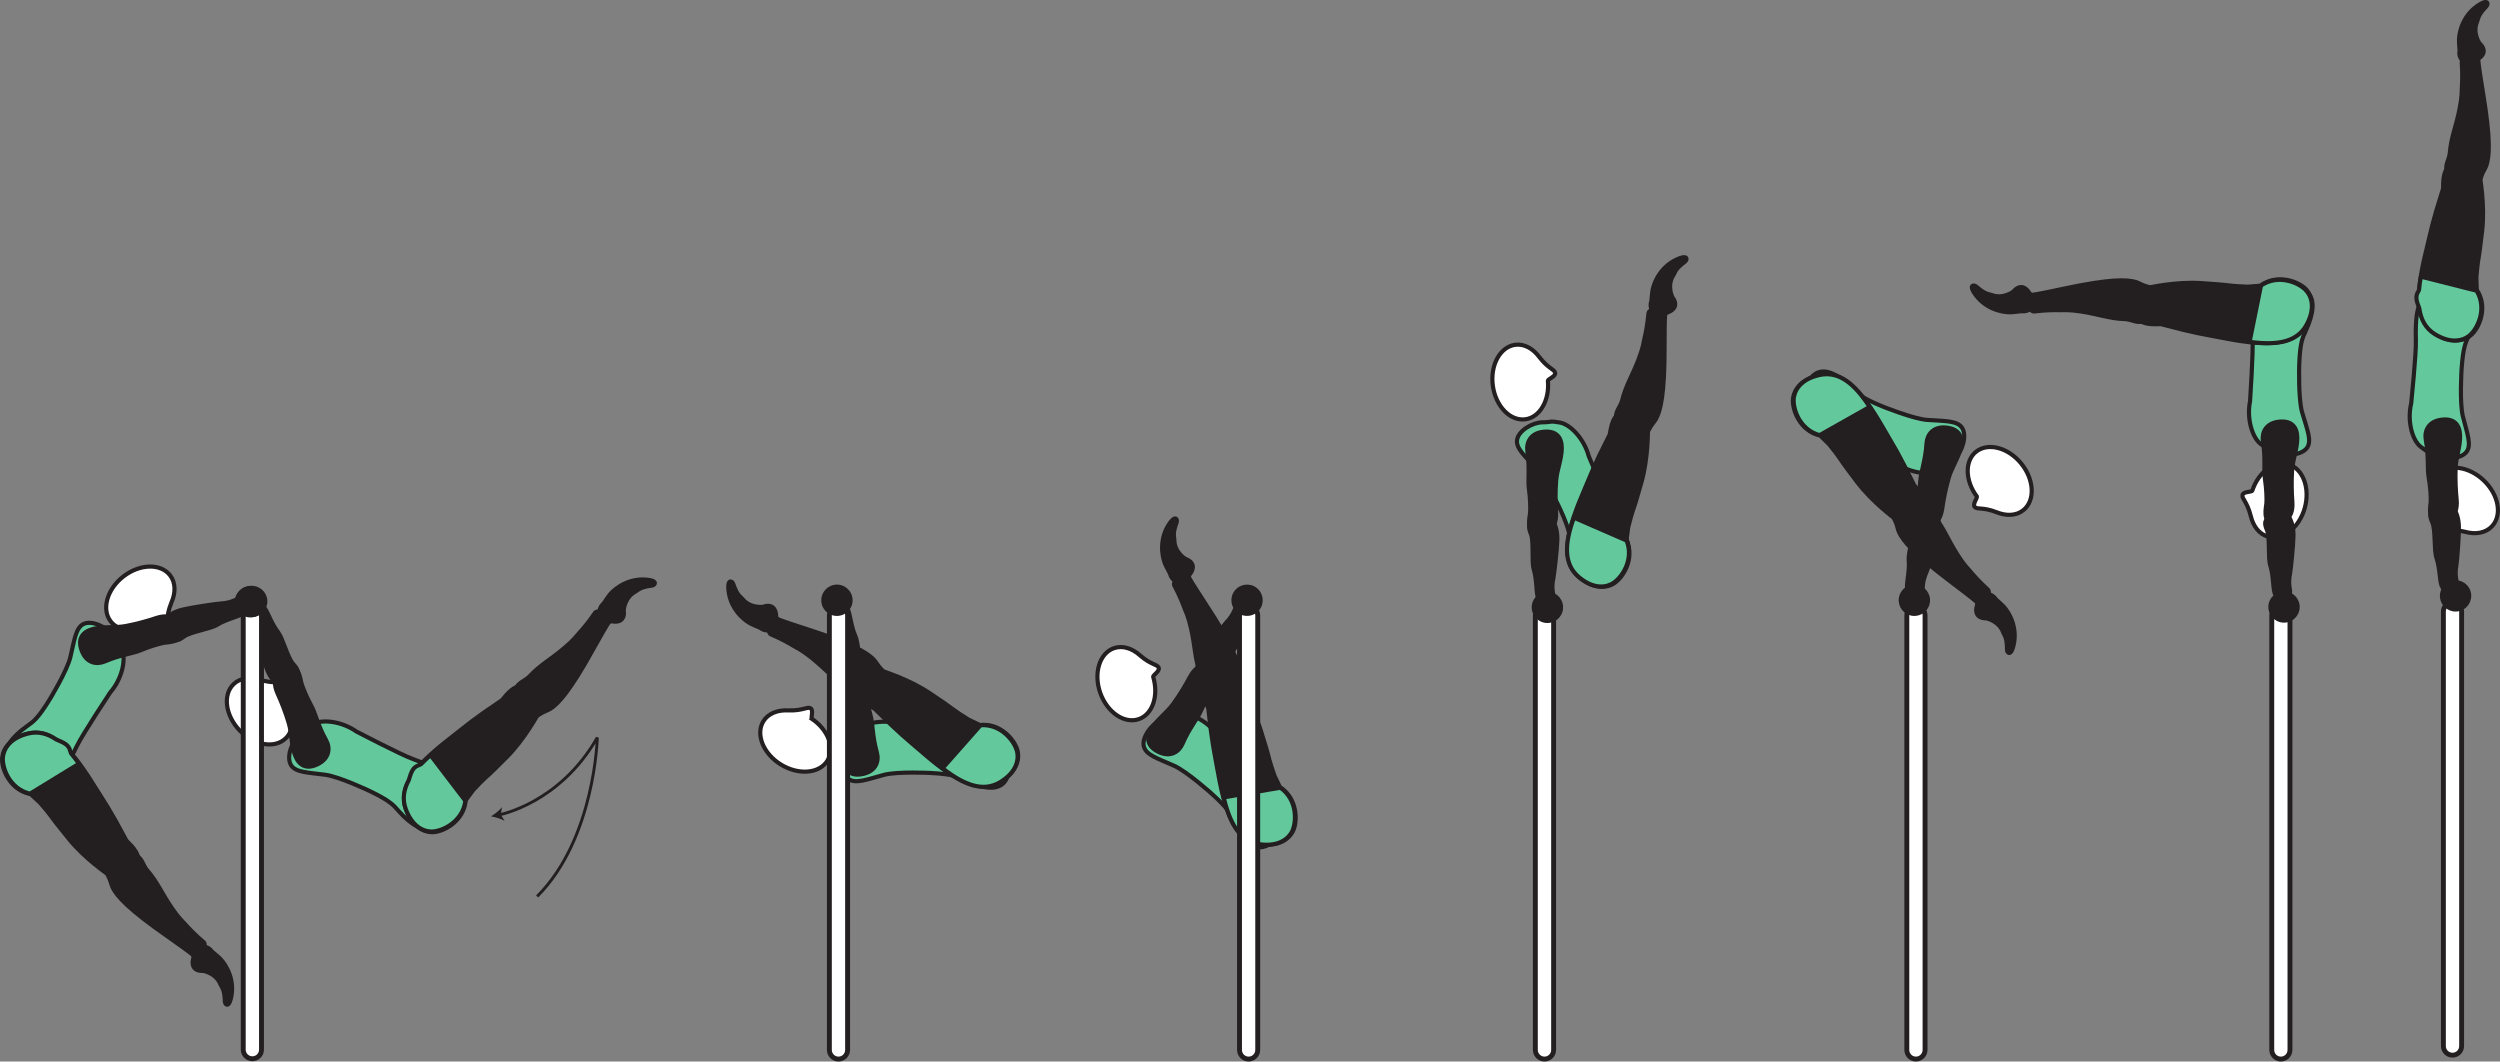 <?xml version="1.0" encoding="UTF-8" standalone="no"?>
<!-- Created with Inkscape (http://www.inkscape.org/) -->

<svg
   version="1.1"
   id="svg1"
   width="340.175"
   height="144.439"
   viewBox="0 0 340.175 144.439"
   sodipodi:docname="cell.svg"
   xmlns:inkscape="http://www.inkscape.org/namespaces/inkscape"
   xmlns:sodipodi="http://sodipodi.sourceforge.net/DTD/sodipodi-0.dtd"
   xmlns="http://www.w3.org/2000/svg"
   xmlns:svg="http://www.w3.org/2000/svg">
  <rect x="0" y="0" width="340.175" height="144.439" fill="#808080" stroke="none"/>
  <sodipodi:namedview
     id="namedview1"
     pagecolor="#ffffff"
     bordercolor="#000000"
     borderopacity="0.25"
     inkscape:showpageshadow="2"
     inkscape:pageopacity="0.0"
     inkscape:pagecheckerboard="0"
     inkscape:deskcolor="#d1d1d1">
    <inkscape:page
       x="0"
       y="0"
       inkscape:label="1"
       id="page1"
       width="340.175"
       height="144.439"
       margin="0"
       bleed="0" />
  </sodipodi:namedview>
  <defs
     id="defs1" />
  <path
     style="fill:#63c99d;fill-opacity:1;fill-rule:nonzero;stroke:none"
     d="m 50.275,107.621 c 2.823,1.355 3.287,1.954 3.891,2.647 3.822,4.338 5.88,2.38 6.629,-0.401 0.891,-3.271 1.272,-4.432 -4.635,-6.594 -1.65,-0.6 -7.656,-3.729 -7.656,-3.729 -2,-1.412 -4.704,-1.724 -5.958,-0.989 -1.328,0.776 -0.746,0.572 -1.839,1.504 -1.047,0.901 -1.755,2.969 -1.12,4.032 0.604,1.016 2.276,1.016 4.677,1.333 1.896,0.244 6.011,2.197 6.011,2.197"
     id="path446" />
  <path
     style="fill:none;stroke:#231f20;stroke-width:0.566;stroke-linecap:butt;stroke-linejoin:miter;stroke-miterlimit:4;stroke-dasharray:none;stroke-opacity:1"
     d="m 50.275,107.621 c 2.823,1.355 3.287,1.954 3.891,2.647 3.822,4.338 5.88,2.38 6.629,-0.401 0.891,-3.271 1.272,-4.432 -4.635,-6.594 -1.65,-0.6 -7.656,-3.729 -7.656,-3.729 -2,-1.412 -4.704,-1.724 -5.958,-0.989 -1.328,0.776 -0.746,0.572 -1.839,1.504 -1.047,0.901 -1.755,2.969 -1.12,4.032 0.604,1.016 2.276,1.016 4.677,1.333 1.896,0.244 6.011,2.197 6.011,2.197 z"
     id="path447" />
  <path
     style="fill:#231f20;fill-opacity:1;fill-rule:nonzero;stroke:none"
     d="m 70.676,95.856 c 1.438,1.76 1.947,1.912 2.724,1.349 0.525,-0.37 1.135,-0.532 1.463,-0.74 1.089,-0.692 2.646,-2.328 5.828,-8.082 0.724,-1.303 1.756,-3.136 2.234,-3.844 0.751,-1.131 -1.63,-1.626 -1.937,-1.183 -0.964,1.417 -1.751,2.303 -2.172,2.765 -0.287,0.314 -0.713,0.943 -1.989,2.016 -1.928,1.636 -3.323,2.328 -4.765,3.88 -0.678,0.714 -1.631,0.823 -1.934,1.866 -0.301,1.041 0.548,1.973 0.548,1.973"
     id="path448" />
  <path
     style="fill:none;stroke:#231f20;stroke-width:0.566;stroke-linecap:butt;stroke-linejoin:miter;stroke-miterlimit:4;stroke-dasharray:none;stroke-opacity:1"
     d="m 70.676,95.856 c 1.438,1.76 1.947,1.912 2.724,1.349 0.525,-0.37 1.135,-0.532 1.463,-0.74 1.089,-0.692 2.646,-2.328 5.828,-8.082 0.724,-1.303 1.756,-3.136 2.234,-3.844 0.751,-1.131 -1.63,-1.626 -1.937,-1.183 -0.964,1.417 -1.751,2.303 -2.172,2.765 -0.287,0.314 -0.713,0.943 -1.989,2.016 -1.928,1.636 -3.323,2.328 -4.765,3.88 -0.678,0.714 -1.631,0.823 -1.934,1.866 -0.301,1.041 0.548,1.973 0.548,1.973 z"
     id="path449" />
  <path
     style="fill:#231f20;fill-opacity:1;fill-rule:nonzero;stroke:#231f20;stroke-width:0.566;stroke-linecap:round;stroke-linejoin:round;stroke-miterlimit:4;stroke-dasharray:none;stroke-opacity:1"
     d="m 71.04,93.383 c -1.412,-0.142 -2.494,1.728 -2.776,1.91 -4.161,2.803 -4.385,3.115 -7.396,5.464 -4.358,3.407 -6.817,6.407 -5.582,9.516 0.848,2.115 2.244,2.963 3.561,2.963 1.459,-0.006 4.281,-1.474 4.521,-4.353 l 1.022,-1.376 c 0.801,-0.843 1.192,-1.266 1.62,-1.646 0.754,-0.661 1.52,-1.421 2.9,-2.802 2.458,-2.452 4.27,-5.838 4.27,-5.838 0.215,-0.229 0.303,-0.49 0.319,-0.761"
     id="path450" />
  <path
     style="fill:#63c99d;fill-opacity:1;fill-rule:nonzero;stroke:#231f20;stroke-width:0.566;stroke-linecap:butt;stroke-linejoin:miter;stroke-miterlimit:4;stroke-dasharray:none;stroke-opacity:1"
     d="m 58.576,102.757 c -0.468,0.407 -0.88,0.807 -1.27,1.208 -0.115,0.068 -0.23,0.131 -0.339,0.167 -0.823,0.287 -1.011,0.927 -1.359,2.063 -0.688,1.27 -0.874,2.541 -0.406,3.86 0.765,2.134 2.125,3.041 3.442,3.093 1.464,0.052 4.334,-1.318 4.678,-4.183 z"
     id="path451" />
  <path
     style="fill:#231f20;fill-opacity:1;fill-rule:nonzero;stroke:none"
     d="m 84.983,83.044 c 0.202,1.333 -0.667,1.823 -1.683,1.624 -0.307,-0.056 -0.629,0.209 -0.916,0.125 -0.683,-0.186 -1.485,-1.734 -0.36,-2.734 0.079,-0.072 0.5,-0.771 0.891,-1.255 0.781,-0.921 2.786,-2.416 5.448,-2 1.26,0.197 0.912,0.907 0.374,0.984 -1.692,0.229 -1.796,0.584 -2.218,0.813 -1.443,0.755 -1.536,2.443 -1.536,2.443"
     id="path452" />
  <path
     style="fill:none;stroke:#231f20;stroke-width:0.333;stroke-linecap:butt;stroke-linejoin:miter;stroke-miterlimit:4;stroke-dasharray:none;stroke-opacity:1"
     d="m 84.983,83.044 c 0.202,1.333 -0.667,1.823 -1.683,1.624 -0.307,-0.056 -0.629,0.209 -0.916,0.125 -0.683,-0.186 -1.485,-1.734 -0.36,-2.734 0.079,-0.072 0.5,-0.771 0.891,-1.255 0.781,-0.921 2.786,-2.416 5.448,-2 1.26,0.197 0.912,0.907 0.374,0.984 -1.692,0.229 -1.796,0.584 -2.218,0.813 -1.443,0.755 -1.536,2.443 -1.536,2.443 z"
     id="path453" />
  <path
     style="fill:#ffffff;fill-opacity:1;fill-rule:nonzero;stroke:none"
     d="m 38.275,94.444 c -0.152,-0.197 0.547,-1.113 0.161,-1.457 -0.396,-0.355 -1.057,0.093 -2.964,-0.464 l -0.02,-0.011 c -1.381,-0.448 -2.766,-0.287 -3.666,0.579 -1.5,1.442 -1.126,4.26 0.822,6.297 1.963,2.041 4.76,2.52 6.26,1.083 1.438,-1.375 1.156,-4.016 -0.593,-6.027"
     id="path454" />
  <path
     style="fill:none;stroke:#231f20;stroke-width:0.566;stroke-linecap:butt;stroke-linejoin:miter;stroke-miterlimit:4;stroke-dasharray:none;stroke-opacity:1"
     d="m 38.275,94.444 c -0.152,-0.197 0.547,-1.113 0.161,-1.457 -0.396,-0.355 -1.057,0.093 -2.964,-0.464 l -0.02,-0.011 c -1.381,-0.448 -2.766,-0.287 -3.666,0.579 -1.5,1.442 -1.126,4.26 0.822,6.297 1.963,2.041 4.76,2.52 6.26,1.083 1.438,-1.375 1.156,-4.016 -0.593,-6.027 z"
     id="path455" />
  <path
     style="fill:#231f20;fill-opacity:1;fill-rule:nonzero;stroke:none"
     d="m 35.78,82.497 c 0.536,0.354 1.052,2.234 2.042,3.5 0.666,0.859 1.322,3.52 2.052,4.323 0.666,0.739 0.901,1.135 0.193,2.041 -0.423,0.536 -1.579,1.303 -1.996,1.006 -0.968,-0.694 -1.463,-1.5 -1.823,-2.5 -0.405,-1.151 -1.229,-4.36 -1.333,-4.959 -0.235,-1.505 -0.776,-2.005 -0.88,-2.396 -0.188,-0.739 0.052,-0.995 0.495,-1.219 0.86,-0.437 1.25,0.204 1.25,0.204"
     id="path456" />
  <path
     style="fill:none;stroke:#231f20;stroke-width:0.566;stroke-linecap:butt;stroke-linejoin:miter;stroke-miterlimit:4;stroke-dasharray:none;stroke-opacity:1"
     d="m 35.78,82.497 c 0.536,0.354 1.052,2.234 2.042,3.5 0.666,0.859 1.322,3.52 2.052,4.323 0.666,0.739 0.901,1.135 0.193,2.041 -0.423,0.536 -1.579,1.303 -1.996,1.006 -0.968,-0.694 -1.463,-1.5 -1.823,-2.5 -0.405,-1.151 -1.229,-4.36 -1.333,-4.959 -0.235,-1.505 -0.776,-2.005 -0.88,-2.396 -0.188,-0.739 0.052,-0.995 0.495,-1.219 0.86,-0.437 1.25,0.204 1.25,0.204 z"
     id="path457" />
  <path
     style="fill:#231f20;fill-opacity:1;fill-rule:nonzero;stroke:none"
     d="m 39.4,90.799 c 1.239,-0.386 1.479,1.641 1.619,2.156 0.141,0.532 0.724,1.974 1.324,3.037 0.593,1.072 0.885,2.661 2.015,4.692 0.598,1.068 0.5,2.484 -1.088,3.281 -1.568,0.787 -2.599,0.203 -3.126,-1.202 -0.525,-1.396 -0.426,-2.938 -0.858,-4.386 -0.428,-1.448 -1,-2.885 -1.506,-3.994 -0.573,-1.256 -0.396,-2.09 -0.068,-2.438 0.807,-0.886 1.688,-1.146 1.688,-1.146"
     id="path458" />
  <path
     style="fill:none;stroke:#231f20;stroke-width:0.566;stroke-linecap:butt;stroke-linejoin:miter;stroke-miterlimit:4;stroke-dasharray:none;stroke-opacity:1"
     d="m 39.4,90.799 c 1.239,-0.386 1.479,1.641 1.619,2.156 0.141,0.532 0.724,1.974 1.324,3.037 0.593,1.072 0.885,2.661 2.015,4.692 0.598,1.068 0.5,2.484 -1.088,3.281 -1.568,0.787 -2.599,0.203 -3.126,-1.202 -0.525,-1.396 -0.426,-2.938 -0.858,-4.386 -0.428,-1.448 -1,-2.885 -1.506,-3.994 -0.573,-1.256 -0.396,-2.09 -0.068,-2.438 0.807,-0.886 1.688,-1.146 1.688,-1.146 z"
     id="path459" />
  <path
     style="fill:#63c99d;fill-opacity:1;fill-rule:nonzero;stroke:none"
     d="m 312.852,49.731 c 0.104,-3.129 0.469,-3.796 0.854,-4.629 2.443,-5.24 -0.182,-6.339 -3.03,-5.907 -3.35,0.5 -4.568,0.615 -4.172,6.896 0.114,1.749 -0.339,8.505 -0.339,8.505 -0.489,2.401 0.317,5 1.495,5.859 1.244,0.896 0.812,0.453 2.114,1.073 1.244,0.599 3.422,0.417 4.14,-0.593 0.688,-0.964 0.022,-2.491 -0.661,-4.819 -0.536,-1.833 -0.401,-6.385 -0.401,-6.385"
     id="path460" />
  <path
     style="fill:none;stroke:#231f20;stroke-width:0.566;stroke-linecap:butt;stroke-linejoin:miter;stroke-miterlimit:4;stroke-dasharray:none;stroke-opacity:1"
     d="m 312.852,49.731 c 0.104,-3.129 0.469,-3.796 0.854,-4.629 2.443,-5.24 -0.182,-6.339 -3.03,-5.907 -3.35,0.5 -4.568,0.615 -4.172,6.896 0.114,1.749 -0.339,8.505 -0.339,8.505 -0.489,2.401 0.317,5 1.495,5.859 1.244,0.896 0.812,0.453 2.114,1.073 1.244,0.599 3.422,0.417 4.14,-0.593 0.688,-0.964 0.022,-2.491 -0.661,-4.819 -0.536,-1.833 -0.401,-6.385 -0.401,-6.385 z"
     id="path461" />
  <path
     style="fill:#ffffff;fill-opacity:1;fill-rule:nonzero;stroke:none"
     d="m 306.472,66.757 c -0.094,0.23 -1.24,0.094 -1.334,0.61 -0.104,0.516 0.615,0.854 1.104,2.781 l 0.011,0.02 c 0.317,1.417 1.161,2.527 2.369,2.86 2.006,0.552 4.235,-1.208 4.991,-3.921 0.749,-2.73 -0.267,-5.382 -2.261,-5.939 -1.916,-0.531 -4.047,1.063 -4.88,3.589"
     id="path462" />
  <path
     style="fill:none;stroke:#231f20;stroke-width:0.566;stroke-linecap:butt;stroke-linejoin:miter;stroke-miterlimit:4;stroke-dasharray:none;stroke-opacity:1"
     d="m 306.472,66.757 c -0.094,0.23 -1.24,0.094 -1.334,0.61 -0.104,0.516 0.615,0.854 1.104,2.781 l 0.011,0.02 c 0.317,1.417 1.161,2.527 2.369,2.86 2.006,0.552 4.235,-1.208 4.991,-3.921 0.749,-2.73 -0.267,-5.382 -2.261,-5.939 -1.916,-0.531 -4.047,1.063 -4.88,3.589 z"
     id="path463" />
  <path
     style="fill:#231f20;fill-opacity:1;fill-rule:nonzero;stroke:none"
     d="m 273.884,39.585 c 0.874,-1.031 1.812,-0.697 2.328,0.197 0.161,0.267 0.573,0.333 0.708,0.605 0.297,0.64 -0.344,2.26 -1.834,2.072 -0.098,-0.011 -0.906,0.131 -1.525,0.147 -1.215,0.025 -3.657,-0.5 -5.089,-2.781 -0.683,-1.084 0.078,-1.281 0.494,-0.933 1.287,1.12 1.615,0.969 2.068,1.136 1.511,0.584 2.85,-0.443 2.85,-0.443"
     id="path464" />
  <path
     style="fill:none;stroke:#231f20;stroke-width:0.333;stroke-linecap:butt;stroke-linejoin:miter;stroke-miterlimit:4;stroke-dasharray:none;stroke-opacity:1"
     d="m 273.884,39.585 c 0.874,-1.031 1.812,-0.697 2.328,0.197 0.161,0.267 0.573,0.333 0.708,0.605 0.297,0.64 -0.344,2.26 -1.834,2.072 -0.098,-0.011 -0.906,0.131 -1.525,0.147 -1.215,0.025 -3.657,-0.5 -5.089,-2.781 -0.683,-1.084 0.078,-1.281 0.494,-0.933 1.287,1.12 1.615,0.969 2.068,1.136 1.511,0.584 2.85,-0.443 2.85,-0.443 z"
     id="path465" />
  <path
     style="fill:#231f20;fill-opacity:1;fill-rule:nonzero;stroke:none"
     d="m 292.946,41.929 c 0.386,-2.235 0.156,-2.719 -0.776,-2.937 -0.63,-0.157 -1.146,-0.5 -1.516,-0.609 -1.24,-0.365 -3.494,-0.464 -9.926,0.916 -1.459,0.317 -3.511,0.745 -4.366,0.849 -1.338,0.177 -0.15,2.301 0.386,2.235 1.698,-0.204 2.885,-0.193 3.505,-0.177 0.427,0.005 1.183,-0.084 2.833,0.167 2.5,0.375 3.938,0.979 6.058,1.047 0.984,0.036 1.693,0.683 2.672,0.224 0.989,-0.453 1.13,-1.713 1.13,-1.713"
     id="path466" />
  <path
     style="fill:none;stroke:#231f20;stroke-width:0.566;stroke-linecap:butt;stroke-linejoin:miter;stroke-miterlimit:4;stroke-dasharray:none;stroke-opacity:1"
     d="m 292.946,41.929 c 0.386,-2.235 0.156,-2.719 -0.776,-2.937 -0.63,-0.157 -1.146,-0.5 -1.516,-0.609 -1.24,-0.365 -3.494,-0.464 -9.926,0.916 -1.459,0.317 -3.511,0.745 -4.366,0.849 -1.338,0.177 -0.15,2.301 0.386,2.235 1.698,-0.204 2.885,-0.193 3.505,-0.177 0.427,0.005 1.183,-0.084 2.833,0.167 2.5,0.375 3.938,0.979 6.058,1.047 0.984,0.036 1.693,0.683 2.672,0.224 0.989,-0.453 1.13,-1.713 1.13,-1.713 z"
     id="path467" />
  <path
     style="fill:#231f20;fill-opacity:1;fill-rule:nonzero;stroke:#231f20;stroke-width:0.566;stroke-linecap:round;stroke-linejoin:round;stroke-miterlimit:4;stroke-dasharray:none;stroke-opacity:1"
     d="m 290.842,43.283 c 0.828,1.157 2.943,0.745 3.271,0.839 4.843,1.287 5.224,1.256 8.973,1.98 5.432,1.036 9.314,0.921 10.839,-2.057 1.041,-2.027 0.76,-3.641 -0.104,-4.631 -0.969,-1.093 -3.927,-2.249 -6.256,-0.536 l -1.708,0.135 c -1.161,-0.057 -1.739,-0.077 -2.307,-0.145 -0.989,-0.131 -2.068,-0.203 -4.016,-0.344 -3.464,-0.24 -7.208,0.625 -7.208,0.625 -0.308,-0.011 -0.573,0.099 -0.781,0.26"
     id="path468" />
  <path
     style="fill:#63c99d;fill-opacity:1;fill-rule:nonzero;stroke:none"
     d="m 313.884,39.627 c -0.923,-1.135 -3.839,-2.401 -6.23,-0.771 l -1.552,7.656 c 3.73,0.516 6.422,0.047 7.714,-2.255 1.109,-1.984 0.896,-3.609 0.068,-4.631"
     id="path469" />
  <path
     style="fill:none;stroke:#231f20;stroke-width:0.566;stroke-linecap:butt;stroke-linejoin:miter;stroke-miterlimit:4;stroke-dasharray:none;stroke-opacity:1"
     d="m 313.884,39.627 c -0.923,-1.135 -3.839,-2.401 -6.23,-0.771 l -1.552,7.656 c 3.73,0.516 6.422,0.047 7.714,-2.255 1.109,-1.984 0.896,-3.609 0.068,-4.631 z"
     id="path470" />
  <path
     style="fill:#231f20;fill-opacity:1;fill-rule:nonzero;stroke:none"
     d="m 309.618,80.929 c -0.376,-0.521 -0.214,-2.464 -0.704,-3.994 -0.333,-1.032 -0.025,-3.762 -0.437,-4.767 -0.369,-0.921 -0.453,-1.375 0.527,-1.984 0.582,-0.359 1.932,-0.672 2.218,-0.249 0.672,0.978 0.864,1.91 0.848,2.973 -0.014,1.219 -0.348,4.511 -0.462,5.115 -0.298,1.489 0.036,2.15 0,2.552 -0.079,0.76 -0.391,0.917 -0.886,0.974 -0.958,0.11 -1.104,-0.62 -1.104,-0.62"
     id="path471" />
  <path
     style="fill:none;stroke:#231f20;stroke-width:0.566;stroke-linecap:butt;stroke-linejoin:miter;stroke-miterlimit:4;stroke-dasharray:none;stroke-opacity:1"
     d="m 309.618,80.929 c -0.376,-0.521 -0.214,-2.464 -0.704,-3.994 -0.333,-1.032 -0.025,-3.762 -0.437,-4.767 -0.369,-0.921 -0.453,-1.375 0.527,-1.984 0.582,-0.359 1.932,-0.672 2.218,-0.249 0.672,0.978 0.864,1.91 0.848,2.973 -0.014,1.219 -0.348,4.511 -0.462,5.115 -0.298,1.489 0.036,2.15 0,2.552 -0.079,0.76 -0.391,0.917 -0.886,0.974 -0.958,0.11 -1.104,-0.62 -1.104,-0.62 z"
     id="path472" />
  <path
     style="fill:#231f20;fill-opacity:1;fill-rule:nonzero;stroke:none"
     d="m 309.165,71.075 c -1.297,-0.068 -0.823,-2.047 -0.776,-2.583 0.047,-0.543 0,-2.1 -0.199,-3.308 -0.186,-1.213 0.09,-2.801 -0.27,-5.099 -0.192,-1.208 0.385,-2.505 2.15,-2.702 1.746,-0.199 2.516,0.708 2.522,2.208 0.01,1.494 -0.615,2.906 -0.708,4.406 -0.095,1.51 -0.058,3.058 0.036,4.276 0.104,1.375 -0.355,2.099 -0.782,2.312 -1.062,0.547 -1.973,0.49 -1.973,0.49"
     id="path473" />
  <path
     style="fill:none;stroke:#231f20;stroke-width:0.566;stroke-linecap:butt;stroke-linejoin:miter;stroke-miterlimit:4;stroke-dasharray:none;stroke-opacity:1"
     d="m 309.165,71.075 c -1.297,-0.068 -0.823,-2.047 -0.776,-2.583 0.047,-0.543 0,-2.1 -0.199,-3.308 -0.186,-1.213 0.09,-2.801 -0.27,-5.099 -0.192,-1.208 0.385,-2.505 2.15,-2.702 1.746,-0.199 2.516,0.708 2.522,2.208 0.01,1.494 -0.615,2.906 -0.708,4.406 -0.095,1.51 -0.058,3.058 0.036,4.276 0.104,1.375 -0.355,2.099 -0.782,2.312 -1.062,0.547 -1.973,0.49 -1.973,0.49 z"
     id="path474" />
  <path
     style="fill:#63c99d;fill-opacity:1;fill-rule:nonzero;stroke:none"
     d="m 6.77,95.159 c -1.642,2.672 -2.282,3.066 -3.032,3.598 -4.714,3.354 -2.979,5.604 -0.286,6.635 3.162,1.224 4.276,1.724 7.036,-3.932 0.766,-1.577 4.5,-7.224 4.5,-7.224 1.61,-1.844 2.198,-4.5 1.599,-5.828 -0.635,-1.401 -0.489,-0.796 -1.307,-1.979 -0.786,-1.136 -2.77,-2.057 -3.89,-1.532 -1.079,0.495 -1.251,2.152 -1.814,4.511 -0.437,1.865 -2.806,5.751 -2.806,5.751"
     id="path475" />
  <path
     style="fill:none;stroke:#231f20;stroke-width:0.566;stroke-linecap:butt;stroke-linejoin:miter;stroke-miterlimit:4;stroke-dasharray:none;stroke-opacity:1"
     d="m 6.77,95.159 c -1.642,2.672 -2.282,3.066 -3.032,3.598 -4.714,3.354 -2.979,5.604 -0.286,6.635 3.162,1.224 4.276,1.724 7.036,-3.932 0.766,-1.577 4.5,-7.224 4.5,-7.224 1.61,-1.844 2.198,-4.5 1.599,-5.828 -0.635,-1.401 -0.489,-0.796 -1.307,-1.979 -0.786,-1.136 -2.77,-2.057 -3.89,-1.532 -1.079,0.495 -1.251,2.152 -1.814,4.511 -0.437,1.865 -2.806,5.751 -2.806,5.751 z"
     id="path476" />
  <path
     style="fill:#231f20;fill-opacity:1;fill-rule:nonzero;stroke:none"
     d="m 16.363,116.668 c -1.896,1.245 -2.099,1.74 -1.62,2.573 0.313,0.563 0.412,1.177 0.584,1.527 0.577,1.156 2.047,2.874 7.443,6.634 1.218,0.855 2.937,2.068 3.588,2.62 1.042,0.86 1.786,-1.453 1.376,-1.801 -1.308,-1.111 -2.106,-1.98 -2.527,-2.448 -0.281,-0.319 -0.864,-0.808 -1.803,-2.188 -1.426,-2.088 -1.968,-3.547 -3.364,-5.145 -0.64,-0.746 -0.65,-1.704 -1.656,-2.11 -1.005,-0.412 -2.021,0.338 -2.021,0.338"
     id="path477" />
  <path
     style="fill:none;stroke:#231f20;stroke-width:0.566;stroke-linecap:butt;stroke-linejoin:miter;stroke-miterlimit:4;stroke-dasharray:none;stroke-opacity:1"
     d="m 16.363,116.668 c -1.896,1.245 -2.099,1.74 -1.62,2.573 0.313,0.563 0.412,1.177 0.584,1.527 0.577,1.156 2.047,2.874 7.443,6.634 1.218,0.855 2.937,2.068 3.588,2.62 1.042,0.86 1.786,-1.453 1.376,-1.801 -1.308,-1.111 -2.106,-1.98 -2.527,-2.448 -0.281,-0.319 -0.864,-0.808 -1.803,-2.188 -1.426,-2.088 -1.968,-3.547 -3.364,-5.145 -0.64,-0.746 -0.65,-1.704 -1.656,-2.11 -1.005,-0.412 -2.021,0.338 -2.021,0.338 z"
     id="path478" />
  <path
     style="fill:#231f20;fill-opacity:1;fill-rule:nonzero;stroke:#231f20;stroke-width:0.566;stroke-linecap:round;stroke-linejoin:round;stroke-miterlimit:4;stroke-dasharray:none;stroke-opacity:1"
     d="m 18.79,117.288 c 0.281,-1.396 -1.463,-2.662 -1.619,-2.963 -2.355,-4.422 -2.641,-4.682 -4.667,-7.917 -2.938,-4.687 -5.666,-7.443 -8.89,-6.541 -2.188,0.63 -3.178,1.932 -3.319,3.244 -0.14,1.448 1.032,4.406 3.871,4.938 l 1.26,1.162 c 0.754,0.885 1.136,1.317 1.469,1.781 0.583,0.817 1.26,1.661 2.489,3.176 2.187,2.704 5.364,4.849 5.364,4.849 0.204,0.24 0.459,0.355 0.73,0.396"
     id="path479" />
  <path
     style="fill:#63c99d;fill-opacity:1;fill-rule:nonzero;stroke:none"
     d="m 9.68,102.533 c -0.057,-0.12 -0.104,-0.245 -0.129,-0.354 -0.199,-0.848 -0.823,-1.099 -1.917,-1.567 -1.192,-0.813 -2.438,-1.131 -3.791,-0.803 -2.204,0.542 -3.245,1.803 -3.433,3.11 -0.203,1.442 0.865,4.442 3.677,5.078 l 6.661,-4.078 c -0.353,-0.506 -0.708,-0.959 -1.068,-1.386"
     id="path480" />
  <path
     style="fill:none;stroke:#231f20;stroke-width:0.566;stroke-linecap:butt;stroke-linejoin:miter;stroke-miterlimit:4;stroke-dasharray:none;stroke-opacity:1"
     d="m 9.68,102.533 c -0.057,-0.12 -0.104,-0.245 -0.129,-0.354 -0.199,-0.848 -0.823,-1.099 -1.917,-1.567 -1.192,-0.813 -2.438,-1.131 -3.791,-0.803 -2.204,0.542 -3.245,1.803 -3.433,3.11 -0.203,1.442 0.865,4.442 3.677,5.078 l 6.661,-4.078 c -0.353,-0.506 -0.708,-0.959 -1.068,-1.386 z"
     id="path481" />
  <path
     style="fill:#231f20;fill-opacity:1;fill-rule:nonzero;stroke:none"
     d="m 27.634,132.221 c -1.348,0.061 -1.744,-0.849 -1.448,-1.839 0.094,-0.302 -0.14,-0.646 -0.026,-0.928 0.255,-0.656 1.88,-1.29 2.755,-0.072 0.068,0.083 0.719,0.572 1.156,1.015 0.839,0.871 2.12,3.021 1.428,5.625 -0.328,1.235 -0.995,0.812 -1.016,0.276 -0.057,-1.713 -0.396,-1.849 -0.584,-2.297 -0.599,-1.509 -2.265,-1.78 -2.265,-1.78"
     id="path482" />
  <path
     style="fill:none;stroke:#231f20;stroke-width:0.333;stroke-linecap:butt;stroke-linejoin:miter;stroke-miterlimit:4;stroke-dasharray:none;stroke-opacity:1"
     d="m 27.634,132.221 c -1.348,0.061 -1.744,-0.849 -1.448,-1.839 0.094,-0.302 -0.14,-0.646 -0.026,-0.928 0.255,-0.656 1.88,-1.29 2.755,-0.072 0.068,0.083 0.719,0.572 1.156,1.015 0.839,0.871 2.12,3.021 1.428,5.625 -0.328,1.235 -0.995,0.812 -1.016,0.276 -0.057,-1.713 -0.396,-1.849 -0.584,-2.297 -0.599,-1.509 -2.265,-1.78 -2.265,-1.78 z"
     id="path483" />
  <path
     style="fill:#ffffff;fill-opacity:1;fill-rule:nonzero;stroke:none"
     d="m 21.119,84.585 c 0.208,-0.13 1.047,0.662 1.437,0.307 0.386,-0.353 0.01,-1.057 0.766,-2.891 l 0.005,-0.02 c 0.593,-1.328 0.577,-2.724 -0.193,-3.708 -1.282,-1.641 -4.12,-1.562 -6.344,0.167 -2.239,1.739 -3,4.473 -1.728,6.115 1.218,1.566 3.88,1.561 6.057,0.03"
     id="path484" />
  <path
     style="fill:none;stroke:#231f20;stroke-width:0.566;stroke-linecap:butt;stroke-linejoin:miter;stroke-miterlimit:4;stroke-dasharray:none;stroke-opacity:1"
     d="m 21.119,84.585 c 0.208,-0.13 1.047,0.662 1.437,0.307 0.386,-0.353 0.01,-1.057 0.766,-2.891 l 0.005,-0.02 c 0.593,-1.328 0.577,-2.724 -0.193,-3.708 -1.282,-1.641 -4.12,-1.562 -6.344,0.167 -2.239,1.739 -3,4.473 -1.728,6.115 1.218,1.566 3.88,1.561 6.057,0.03 z"
     id="path485" />
  <path
     style="fill:#231f20;fill-opacity:1;fill-rule:nonzero;stroke:none"
     d="m 33.259,83.34 c -0.407,0.495 -2.328,0.819 -3.693,1.667 -0.922,0.578 -3.64,0.953 -4.51,1.594 -0.808,0.588 -1.224,0.782 -2.052,-0.016 -0.49,-0.478 -1.13,-1.708 -0.797,-2.088 0.792,-0.896 1.645,-1.308 2.677,-1.557 1.187,-0.287 4.463,-0.772 5.072,-0.813 1.516,-0.078 2.074,-0.568 2.47,-0.626 0.754,-0.113 0.984,0.152 1.166,0.62 0.344,0.896 -0.333,1.219 -0.333,1.219"
     id="path486" />
  <path
     style="fill:none;stroke:#231f20;stroke-width:0.566;stroke-linecap:butt;stroke-linejoin:miter;stroke-miterlimit:4;stroke-dasharray:none;stroke-opacity:1"
     d="m 33.259,83.34 c -0.407,0.495 -2.328,0.819 -3.693,1.667 -0.922,0.578 -3.64,0.953 -4.51,1.594 -0.808,0.588 -1.224,0.782 -2.052,-0.016 -0.49,-0.478 -1.13,-1.708 -0.797,-2.088 0.792,-0.896 1.645,-1.308 2.677,-1.557 1.187,-0.287 4.463,-0.772 5.072,-0.813 1.516,-0.078 2.074,-0.568 2.47,-0.626 0.754,-0.113 0.984,0.152 1.166,0.62 0.344,0.896 -0.333,1.219 -0.333,1.219 z"
     id="path487" />
  <path
     style="fill:#231f20;fill-opacity:1;fill-rule:nonzero;stroke:none"
     d="m 24.628,86.08 c 0.256,1.271 -1.785,1.303 -2.312,1.385 -0.541,0.09 -2.036,0.522 -3.156,1.006 -1.13,0.484 -2.74,0.604 -4.874,1.521 -1.126,0.484 -2.527,0.244 -3.152,-1.417 -0.624,-1.646 0.062,-2.61 1.516,-2.99 1.442,-0.38 2.969,-0.12 4.453,-0.401 1.479,-0.276 2.973,-0.692 4.125,-1.083 1.312,-0.437 2.119,-0.177 2.432,0.187 0.802,0.891 0.968,1.792 0.968,1.792"
     id="path488" />
  <path
     style="fill:none;stroke:#231f20;stroke-width:0.566;stroke-linecap:butt;stroke-linejoin:miter;stroke-miterlimit:4;stroke-dasharray:none;stroke-opacity:1"
     d="m 24.628,86.08 c 0.256,1.271 -1.785,1.303 -2.312,1.385 -0.541,0.09 -2.036,0.522 -3.156,1.006 -1.13,0.484 -2.74,0.604 -4.874,1.521 -1.126,0.484 -2.527,0.244 -3.152,-1.417 -0.624,-1.646 0.062,-2.61 1.516,-2.99 1.442,-0.38 2.969,-0.12 4.453,-0.401 1.479,-0.276 2.973,-0.692 4.125,-1.083 1.312,-0.437 2.119,-0.177 2.432,0.187 0.802,0.891 0.968,1.792 0.968,1.792 z"
     id="path489" />
  <path
     style="fill:#ffffff;fill-opacity:1;fill-rule:nonzero;stroke:none"
     d="m 34.343,82.444 c -0.688,0 -1.245,0.553 -1.245,1.24 v 59.141 c 0,0.687 0.557,1.239 1.245,1.239 0.681,0 1.239,-0.552 1.239,-1.239 V 83.684 c 0,-0.687 -0.558,-1.24 -1.239,-1.24"
     id="path490" />
  <path
     style="fill:none;stroke:#231f20;stroke-width:0.666;stroke-linecap:butt;stroke-linejoin:miter;stroke-miterlimit:4;stroke-dasharray:none;stroke-opacity:1"
     d="m 34.343,82.444 c -0.688,0 -1.245,0.553 -1.245,1.24 v 59.141 c 0,0.687 0.557,1.239 1.245,1.239 0.681,0 1.239,-0.552 1.239,-1.239 V 83.684 c 0,-0.687 -0.558,-1.24 -1.239,-1.24 z"
     id="path492" />
  <path
     style="fill:#63c99d;fill-opacity:1;fill-rule:nonzero;stroke:none"
     d="m 212.352,69.408 c 1.292,2.855 1.266,3.604 1.286,4.521 0.147,5.787 2.98,5.61 5.339,3.954 2.781,-1.938 3.817,-2.584 0.677,-8.032 -0.874,-1.52 -3.474,-7.776 -3.474,-7.776 -0.624,-2.364 -2.5,-4.339 -3.938,-4.583 -1.509,-0.256 -0.932,-0.043 -2.369,-0.027 -1.38,0.022 -3.255,1.151 -3.442,2.37 -0.194,1.166 1.082,2.245 2.729,4.021 1.292,1.417 3.192,5.552 3.192,5.552"
     id="path494" />
  <path
     style="fill:none;stroke:#231f20;stroke-width:0.566;stroke-linecap:butt;stroke-linejoin:miter;stroke-miterlimit:4;stroke-dasharray:none;stroke-opacity:1"
     d="m 212.352,69.408 c 1.292,2.855 1.266,3.604 1.286,4.521 0.147,5.787 2.98,5.61 5.339,3.954 2.781,-1.938 3.817,-2.584 0.677,-8.032 -0.874,-1.52 -3.474,-7.776 -3.474,-7.776 -0.624,-2.364 -2.5,-4.339 -3.938,-4.583 -1.509,-0.256 -0.932,-0.043 -2.369,-0.027 -1.38,0.022 -3.255,1.151 -3.442,2.37 -0.194,1.166 1.082,2.245 2.729,4.021 1.292,1.417 3.192,5.552 3.192,5.552 z"
     id="path495" />
  <path
     style="fill:#231f20;fill-opacity:1;fill-rule:nonzero;stroke:none"
     d="m 221.384,58.517 c 2.109,0.844 2.629,0.719 3.03,-0.145 0.282,-0.579 0.735,-1.011 0.918,-1.36 0.614,-1.135 1.181,-3.317 1.166,-9.901 -0.005,-1.484 0.006,-3.588 0.083,-4.437 0.109,-1.348 -2.213,-0.629 -2.265,-0.088 -0.156,1.703 -0.412,2.859 -0.552,3.469 -0.099,0.416 -0.167,1.171 -0.76,2.733 -0.891,2.365 -1.776,3.647 -2.282,5.704 -0.245,0.948 -1.026,1.509 -0.781,2.567 0.239,1.062 1.443,1.458 1.443,1.458"
     id="path496" />
  <path
     style="fill:none;stroke:#231f20;stroke-width:0.566;stroke-linecap:butt;stroke-linejoin:miter;stroke-miterlimit:4;stroke-dasharray:none;stroke-opacity:1"
     d="m 221.384,58.517 c 2.109,0.844 2.629,0.719 3.03,-0.145 0.282,-0.579 0.735,-1.011 0.918,-1.36 0.614,-1.135 1.181,-3.317 1.166,-9.901 -0.005,-1.484 0.006,-3.588 0.083,-4.437 0.109,-1.348 -2.213,-0.629 -2.265,-0.088 -0.156,1.703 -0.412,2.859 -0.552,3.469 -0.099,0.416 -0.167,1.171 -0.76,2.733 -0.891,2.365 -1.776,3.647 -2.282,5.704 -0.245,0.948 -1.026,1.509 -0.781,2.567 0.239,1.062 1.443,1.458 1.443,1.458 z"
     id="path497" />
  <path
     style="fill:#231f20;fill-opacity:1;fill-rule:nonzero;stroke:#231f20;stroke-width:0.566;stroke-linecap:round;stroke-linejoin:round;stroke-miterlimit:4;stroke-dasharray:none;stroke-opacity:1"
     d="m 220.493,56.179 c -1.303,0.568 -1.333,2.718 -1.495,3.021 -2.265,4.468 -2.318,4.855 -3.808,8.369 -2.156,5.095 -2.844,8.912 -0.254,11.032 1.77,1.432 3.406,1.495 4.557,0.859 1.276,-0.719 3.02,-3.375 1.828,-6.005 l 0.229,-1.698 c 0.292,-1.125 0.427,-1.688 0.615,-2.224 0.339,-0.948 0.64,-1.984 1.172,-3.865 0.957,-3.337 0.895,-7.176 0.895,-7.176 0.073,-0.297 0.021,-0.573 -0.094,-0.819"
     id="path498" />
  <path
     style="fill:#63c99d;fill-opacity:1;fill-rule:nonzero;stroke:none"
     d="m 221.321,73.549 -7.161,-3.114 c -1.287,3.536 -1.391,6.27 0.593,8.014 1.713,1.496 3.339,1.62 4.521,1.027 1.296,-0.661 3.14,-3.255 2.047,-5.927"
     id="path499" />
  <path
     style="fill:none;stroke:#231f20;stroke-width:0.566;stroke-linecap:butt;stroke-linejoin:miter;stroke-miterlimit:4;stroke-dasharray:none;stroke-opacity:1"
     d="m 221.321,73.549 -7.161,-3.114 c -1.287,3.536 -1.391,6.27 0.593,8.014 1.713,1.496 3.339,1.62 4.521,1.027 1.296,-0.661 3.14,-3.255 2.047,-5.927 z"
     id="path500" />
  <path
     style="fill:#231f20;fill-opacity:1;fill-rule:nonzero;stroke:none"
     d="m 227.649,40.367 c 0.823,1.073 0.307,1.916 -0.677,2.24 -0.296,0.099 -0.448,0.484 -0.74,0.557 -0.687,0.161 -2.14,-0.797 -1.646,-2.219 0.032,-0.1 0.063,-0.917 0.172,-1.527 0.235,-1.188 1.255,-3.469 3.782,-4.401 1.202,-0.443 1.24,0.349 0.812,0.672 -1.37,1.032 -1.286,1.391 -1.542,1.797 -0.896,1.364 -0.161,2.88 -0.161,2.88"
     id="path501" />
  <path
     style="fill:none;stroke:#231f20;stroke-width:0.333;stroke-linecap:butt;stroke-linejoin:miter;stroke-miterlimit:4;stroke-dasharray:none;stroke-opacity:1"
     d="m 227.649,40.367 c 0.823,1.073 0.307,1.916 -0.677,2.24 -0.296,0.099 -0.448,0.484 -0.74,0.557 -0.687,0.161 -2.14,-0.797 -1.646,-2.219 0.032,-0.1 0.063,-0.917 0.172,-1.527 0.235,-1.188 1.255,-3.469 3.782,-4.401 1.202,-0.443 1.24,0.349 0.812,0.672 -1.37,1.032 -1.286,1.391 -1.542,1.797 -0.896,1.364 -0.161,2.88 -0.161,2.88 z"
     id="path502" />
  <path
     style="fill:#ffffff;fill-opacity:1;fill-rule:nonzero;stroke:none"
     d="m 210.622,51.815 c -0.009,-0.245 1.095,-0.579 0.98,-1.089 -0.114,-0.515 -0.906,-0.541 -2.125,-2.109 l -0.011,-0.015 c -0.858,-1.172 -2.072,-1.855 -3.311,-1.683 -2.058,0.292 -3.407,2.792 -3.022,5.583 0.396,2.808 2.38,4.834 4.437,4.548 1.97,-0.272 3.292,-2.584 3.052,-5.234"
     id="path503" />
  <path
     style="fill:none;stroke:#231f20;stroke-width:0.566;stroke-linecap:butt;stroke-linejoin:miter;stroke-miterlimit:4;stroke-dasharray:none;stroke-opacity:1"
     d="m 210.622,51.815 c -0.009,-0.245 1.095,-0.579 0.98,-1.089 -0.114,-0.515 -0.906,-0.541 -2.125,-2.109 l -0.011,-0.015 c -0.858,-1.172 -2.072,-1.855 -3.311,-1.683 -2.058,0.292 -3.407,2.792 -3.022,5.583 0.396,2.808 2.38,4.834 4.437,4.548 1.97,-0.272 3.292,-2.584 3.052,-5.234 z"
     id="path504" />
  <path
     style="fill:#231f20;fill-opacity:1;fill-rule:nonzero;stroke:none"
     d="m 209.352,81.481 c -0.37,-0.526 -0.187,-2.464 -0.651,-4 -0.323,-1.041 0.016,-3.765 -0.375,-4.77 -0.365,-0.928 -0.442,-1.386 0.547,-1.98 0.583,-0.348 1.943,-0.651 2.224,-0.23 0.656,0.996 0.833,1.928 0.807,2.991 -0.031,1.219 -0.406,4.509 -0.526,5.104 -0.317,1.489 0.011,2.156 -0.032,2.552 -0.082,0.76 -0.4,0.916 -0.9,0.968 -0.953,0.1 -1.094,-0.635 -1.094,-0.635"
     id="path505" />
  <path
     style="fill:none;stroke:#231f20;stroke-width:0.566;stroke-linecap:butt;stroke-linejoin:miter;stroke-miterlimit:4;stroke-dasharray:none;stroke-opacity:1"
     d="m 209.352,81.481 c -0.37,-0.526 -0.187,-2.464 -0.651,-4 -0.323,-1.041 0.016,-3.765 -0.375,-4.77 -0.365,-0.928 -0.442,-1.386 0.547,-1.98 0.583,-0.348 1.943,-0.651 2.224,-0.23 0.656,0.996 0.833,1.928 0.807,2.991 -0.031,1.219 -0.406,4.509 -0.526,5.104 -0.317,1.489 0.011,2.156 -0.032,2.552 -0.082,0.76 -0.4,0.916 -0.9,0.968 -0.953,0.1 -1.094,-0.635 -1.094,-0.635 z"
     id="path506" />
  <path
     style="fill:#231f20;fill-opacity:1;fill-rule:nonzero;stroke:none"
     d="m 208.941,72.429 c -1.297,-0.084 -0.797,-2.057 -0.745,-2.589 0.057,-0.547 0.026,-2.099 -0.156,-3.307 -0.172,-1.218 0.125,-2.808 -0.208,-5.109 -0.178,-1.208 0.416,-2.5 2.186,-2.672 1.746,-0.177 2.5,0.74 2.495,2.235 -0.009,1.494 -0.651,2.901 -0.765,4.405 -0.12,1.5 -0.099,3.052 -0.02,4.267 0.088,1.38 -0.376,2.093 -0.808,2.301 -1.074,0.541 -1.979,0.469 -1.979,0.469"
     id="path507" />
  <path
     style="fill:none;stroke:#231f20;stroke-width:0.566;stroke-linecap:butt;stroke-linejoin:miter;stroke-miterlimit:4;stroke-dasharray:none;stroke-opacity:1"
     d="m 208.941,72.429 c -1.297,-0.084 -0.797,-2.057 -0.745,-2.589 0.057,-0.547 0.026,-2.099 -0.156,-3.307 -0.172,-1.218 0.125,-2.808 -0.208,-5.109 -0.178,-1.208 0.416,-2.5 2.186,-2.672 1.746,-0.177 2.5,0.74 2.495,2.235 -0.009,1.494 -0.651,2.901 -0.765,4.405 -0.12,1.5 -0.099,3.052 -0.02,4.267 0.088,1.38 -0.376,2.093 -0.808,2.301 -1.074,0.541 -1.979,0.469 -1.979,0.469 z"
     id="path508" />
  <path
     style="fill:#63c99d;fill-opacity:1;fill-rule:nonzero;stroke:none"
     d="m 126.68,105.179 c 3.131,0.177 3.781,0.552 4.609,0.958 5.183,2.563 6.344,-0.036 5.975,-2.89 -0.421,-3.364 -0.516,-4.583 -6.797,-4.328 -1.76,0.073 -8.5,-0.531 -8.5,-0.531 -2.391,-0.548 -5.011,0.197 -5.891,1.359 -0.927,1.224 -0.468,0.808 -1.12,2.088 -0.624,1.229 -0.495,3.417 0.496,4.152 0.952,0.713 2.495,0.077 4.833,-0.552 1.848,-0.49 6.395,-0.256 6.395,-0.256"
     id="path509" />
  <path
     style="fill:none;stroke:#231f20;stroke-width:0.566;stroke-linecap:butt;stroke-linejoin:miter;stroke-miterlimit:4;stroke-dasharray:none;stroke-opacity:1"
     d="m 126.68,105.179 c 3.131,0.177 3.781,0.552 4.609,0.958 5.183,2.563 6.344,-0.036 5.975,-2.89 -0.421,-3.364 -0.516,-4.583 -6.797,-4.328 -1.76,0.073 -8.5,-0.531 -8.5,-0.531 -2.391,-0.548 -5.011,0.197 -5.891,1.359 -0.927,1.224 -0.468,0.808 -1.12,2.088 -0.624,1.229 -0.495,3.417 0.496,4.152 0.952,0.713 2.495,0.077 4.833,-0.552 1.848,-0.49 6.395,-0.256 6.395,-0.256 z"
     id="path510" />
  <path
     style="fill:#231f20;fill-opacity:1;fill-rule:nonzero;stroke:none"
     d="m 119.139,94.001 c 1.448,-1.744 1.494,-2.276 0.797,-2.926 -0.469,-0.448 -0.74,-1.011 -1.011,-1.292 -0.89,-0.938 -2.797,-2.14 -9.062,-4.156 -1.416,-0.454 -3.416,-1.115 -4.198,-1.443 -1.256,-0.52 -1.286,1.912 -0.786,2.125 1.577,0.672 2.593,1.271 3.134,1.599 0.366,0.219 1.058,0.511 2.366,1.557 1.973,1.579 2.921,2.814 4.724,3.927 0.833,0.527 1.125,1.439 2.208,1.532 1.084,0.099 1.828,-0.923 1.828,-0.923"
     id="path511" />
  <path
     style="fill:none;stroke:#231f20;stroke-width:0.566;stroke-linecap:butt;stroke-linejoin:miter;stroke-miterlimit:4;stroke-dasharray:none;stroke-opacity:1"
     d="m 119.139,94.001 c 1.448,-1.744 1.494,-2.276 0.797,-2.926 -0.469,-0.448 -0.74,-1.011 -1.011,-1.292 -0.89,-0.938 -2.797,-2.14 -9.062,-4.156 -1.416,-0.454 -3.416,-1.115 -4.198,-1.443 -1.256,-0.52 -1.286,1.912 -0.786,2.125 1.577,0.672 2.593,1.271 3.134,1.599 0.366,0.219 1.058,0.511 2.366,1.557 1.973,1.579 2.921,2.814 4.724,3.927 0.833,0.527 1.125,1.439 2.208,1.532 1.084,0.099 1.828,-0.923 1.828,-0.923 z"
     id="path512" />
  <path
     style="fill:#231f20;fill-opacity:1;fill-rule:nonzero;stroke:#231f20;stroke-width:0.566;stroke-linecap:round;stroke-linejoin:round;stroke-miterlimit:4;stroke-dasharray:none;stroke-opacity:1"
     d="m 116.639,94.127 c 0.141,1.417 2.182,2.114 2.417,2.354 3.557,3.536 3.9,3.698 6.791,6.198 4.188,3.614 7.605,5.448 10.417,3.636 1.912,-1.24 2.473,-2.782 2.219,-4.074 -0.287,-1.426 -2.282,-3.91 -5.151,-3.588 l -1.543,-0.734 c -0.984,-0.626 -1.473,-0.927 -1.926,-1.271 -0.802,-0.609 -1.692,-1.219 -3.318,-2.303 -2.88,-1.937 -6.552,-3.062 -6.552,-3.062 -0.265,-0.162 -0.541,-0.198 -0.808,-0.162"
     id="path513" />
  <path
     style="fill:#63c99d;fill-opacity:1;fill-rule:nonzero;stroke:none"
     d="m 138.431,102.46 c -0.23,-1.443 -2.131,-3.995 -5.006,-3.776 l -5.172,5.855 c 2.975,2.317 5.542,3.254 7.814,1.901 1.942,-1.167 2.566,-2.672 2.364,-3.98"
     id="path514" />
  <path
     style="fill:none;stroke:#231f20;stroke-width:0.566;stroke-linecap:butt;stroke-linejoin:miter;stroke-miterlimit:4;stroke-dasharray:none;stroke-opacity:1"
     d="m 138.431,102.46 c -0.23,-1.443 -2.131,-3.995 -5.006,-3.776 l -5.172,5.855 c 2.975,2.317 5.542,3.254 7.814,1.901 1.942,-1.167 2.566,-2.672 2.364,-3.98 z"
     id="path515" />
  <path
     style="fill:#231f20;fill-opacity:1;fill-rule:nonzero;stroke:none"
     d="m 103.8,82.455 c 1.267,-0.454 1.912,0.302 1.923,1.333 -0.006,0.313 0.322,0.573 0.301,0.876 -0.063,0.708 -1.421,1.791 -2.62,0.885 -0.083,-0.068 -0.853,-0.344 -1.405,-0.636 -1.052,-0.582 -2.912,-2.265 -3.016,-4.953 -0.052,-1.276 0.713,-1.072 0.89,-0.563 0.558,1.62 0.922,1.647 1.235,2.022 1.015,1.265 2.692,1.036 2.692,1.036"
     id="path516" />
  <path
     style="fill:none;stroke:#231f20;stroke-width:0.333;stroke-linecap:butt;stroke-linejoin:miter;stroke-miterlimit:4;stroke-dasharray:none;stroke-opacity:1"
     d="m 103.8,82.455 c 1.267,-0.454 1.912,0.302 1.923,1.333 -0.006,0.313 0.322,0.573 0.301,0.876 -0.063,0.708 -1.421,1.791 -2.62,0.885 -0.083,-0.068 -0.853,-0.344 -1.405,-0.636 -1.052,-0.582 -2.912,-2.265 -3.016,-4.953 -0.052,-1.276 0.713,-1.072 0.89,-0.563 0.558,1.62 0.922,1.647 1.235,2.022 1.015,1.265 2.692,1.036 2.692,1.036 z"
     id="path517" />
  <path
     style="fill:#ffffff;fill-opacity:1;fill-rule:nonzero;stroke:none"
     d="m 110.493,97.82 c -0.193,-0.152 0.25,-1.219 -0.213,-1.453 -0.475,-0.24 -1,0.358 -2.985,0.297 h -0.02 c -1.448,-0.084 -2.751,0.416 -3.407,1.484 -1.079,1.771 -0.011,4.407 2.385,5.88 2.418,1.484 5.246,1.24 6.334,-0.527 1.046,-1.692 0.104,-4.181 -2.094,-5.681"
     id="path518" />
  <path
     style="fill:none;stroke:#231f20;stroke-width:0.566;stroke-linecap:butt;stroke-linejoin:miter;stroke-miterlimit:4;stroke-dasharray:none;stroke-opacity:1"
     d="m 110.493,97.82 c -0.193,-0.152 0.25,-1.219 -0.213,-1.453 -0.475,-0.24 -1,0.358 -2.985,0.297 h -0.02 c -1.448,-0.084 -2.751,0.416 -3.407,1.484 -1.079,1.771 -0.011,4.407 2.385,5.88 2.418,1.484 5.246,1.24 6.334,-0.527 1.046,-1.692 0.104,-4.181 -2.094,-5.681 z"
     id="path519" />
  <path
     style="fill:#231f20;fill-opacity:1;fill-rule:nonzero;stroke:none"
     d="m 115.223,82.673 c 0.437,0.47 0.505,2.418 1.166,3.886 0.454,0.99 0.463,3.729 0.984,4.682 0.479,0.875 0.615,1.318 -0.292,2.027 -0.53,0.427 -1.838,0.9 -2.172,0.515 -0.781,-0.9 -1.072,-1.802 -1.186,-2.859 -0.126,-1.213 -0.178,-4.521 -0.136,-5.131 0.125,-1.514 -0.287,-2.134 -0.292,-2.536 -0.015,-0.765 0.276,-0.953 0.766,-1.073 0.932,-0.219 1.162,0.489 1.162,0.489"
     id="path520" />
  <path
     style="fill:none;stroke:#231f20;stroke-width:0.566;stroke-linecap:butt;stroke-linejoin:miter;stroke-miterlimit:4;stroke-dasharray:none;stroke-opacity:1"
     d="m 115.223,82.673 c 0.437,0.47 0.505,2.418 1.166,3.886 0.454,0.99 0.463,3.729 0.984,4.682 0.479,0.875 0.615,1.318 -0.292,2.027 -0.53,0.427 -1.838,0.9 -2.172,0.515 -0.781,-0.9 -1.072,-1.802 -1.186,-2.859 -0.126,-1.213 -0.178,-4.521 -0.136,-5.131 0.125,-1.514 -0.287,-2.134 -0.292,-2.536 -0.015,-0.765 0.276,-0.953 0.766,-1.073 0.932,-0.219 1.162,0.489 1.162,0.489 z"
     id="path521" />
  <path
     style="fill:#231f20;fill-opacity:1;fill-rule:nonzero;stroke:none"
     d="m 116.8,91.596 c 1.297,-0.084 1.057,1.937 1.073,2.468 0.016,0.552 0.24,2.095 0.579,3.267 0.328,1.181 0.233,2.796 0.859,5.036 0.333,1.177 -0.088,2.53 -1.823,2.932 -1.708,0.401 -2.579,-0.411 -2.76,-1.902 -0.183,-1.473 0.271,-2.953 0.192,-4.457 -0.077,-1.505 -0.297,-3.043 -0.531,-4.235 -0.261,-1.36 0.104,-2.13 0.51,-2.39 0.99,-0.672 1.901,-0.719 1.901,-0.719"
     id="path522" />
  <path
     style="fill:none;stroke:#231f20;stroke-width:0.566;stroke-linecap:butt;stroke-linejoin:miter;stroke-miterlimit:4;stroke-dasharray:none;stroke-opacity:1"
     d="m 116.8,91.596 c 1.297,-0.084 1.057,1.937 1.073,2.468 0.016,0.552 0.24,2.095 0.579,3.267 0.328,1.181 0.233,2.796 0.859,5.036 0.333,1.177 -0.088,2.53 -1.823,2.932 -1.708,0.401 -2.579,-0.411 -2.76,-1.902 -0.183,-1.473 0.271,-2.953 0.192,-4.457 -0.077,-1.505 -0.297,-3.043 -0.531,-4.235 -0.261,-1.36 0.104,-2.13 0.51,-2.39 0.99,-0.672 1.901,-0.719 1.901,-0.719 z"
     id="path523" />
  <path
     style="fill:#ffffff;fill-opacity:1;fill-rule:nonzero;stroke:none"
     d="m 114.097,82.487 c -0.688,0 -1.245,0.552 -1.245,1.234 v 59.14 c 0,0.688 0.557,1.245 1.245,1.245 0.683,0 1.235,-0.557 1.235,-1.245 V 83.721 c 0,-0.682 -0.552,-1.234 -1.235,-1.234"
     id="path524" />
  <path
     style="fill:none;stroke:#231f20;stroke-width:0.666;stroke-linecap:butt;stroke-linejoin:miter;stroke-miterlimit:4;stroke-dasharray:none;stroke-opacity:1"
     d="m 114.097,82.487 c -0.688,0 -1.245,0.552 -1.245,1.234 v 59.14 c 0,0.688 0.557,1.245 1.245,1.245 0.683,0 1.235,-0.557 1.235,-1.245 V 83.721 c 0,-0.682 -0.552,-1.234 -1.235,-1.234 z"
     id="path526" />
  <path
     style="fill:#63c99d;fill-opacity:1;fill-rule:nonzero;stroke:none"
     d="m 164.884,108.001 c 2.323,2.106 2.599,2.808 2.984,3.641 2.427,5.25 4.959,3.959 6.469,1.5 1.786,-2.885 2.474,-3.885 -2.573,-7.635 -1.412,-1.047 -6.281,-5.75 -6.281,-5.75 -1.516,-1.922 -4.022,-2.989 -5.432,-2.641 -1.49,0.371 -0.875,0.333 -2.188,0.923 -1.26,0.562 -2.531,2.349 -2.219,3.541 0.292,1.151 1.891,1.625 4.104,2.609 1.751,0.776 5.136,3.812 5.136,3.812"
     id="path528" />
  <path
     style="fill:none;stroke:#231f20;stroke-width:0.566;stroke-linecap:butt;stroke-linejoin:miter;stroke-miterlimit:4;stroke-dasharray:none;stroke-opacity:1"
     d="m 164.884,108.001 c 2.323,2.106 2.599,2.808 2.984,3.641 2.427,5.25 4.959,3.959 6.469,1.5 1.786,-2.885 2.474,-3.885 -2.573,-7.635 -1.412,-1.047 -6.281,-5.75 -6.281,-5.75 -1.516,-1.922 -4.022,-2.989 -5.432,-2.641 -1.49,0.371 -0.875,0.333 -2.188,0.923 -1.26,0.562 -2.531,2.349 -2.219,3.541 0.292,1.151 1.891,1.625 4.104,2.609 1.751,0.776 5.136,3.812 5.136,3.812 z"
     id="path529" />
  <path
     style="fill:#231f20;fill-opacity:1;fill-rule:nonzero;stroke:none"
     d="m 166.04,94.569 c 2.224,-0.448 2.588,-0.833 2.453,-1.781 -0.078,-0.64 0.063,-1.244 0.026,-1.635 -0.104,-1.292 -0.828,-3.428 -4.443,-8.928 -0.817,-1.244 -1.957,-3.009 -2.359,-3.76 -0.646,-1.192 -2.198,0.683 -1.948,1.162 0.807,1.516 1.219,2.62 1.438,3.208 0.145,0.401 0.505,1.068 0.864,2.704 0.548,2.462 0.505,4.025 1.209,6.02 0.317,0.933 -0.027,1.829 0.755,2.578 0.781,0.755 2.005,0.432 2.005,0.432"
     id="path530" />
  <path
     style="fill:none;stroke:#231f20;stroke-width:0.566;stroke-linecap:butt;stroke-linejoin:miter;stroke-miterlimit:4;stroke-dasharray:none;stroke-opacity:1"
     d="m 166.04,94.569 c 2.224,-0.448 2.588,-0.833 2.453,-1.781 -0.078,-0.64 0.063,-1.244 0.026,-1.635 -0.104,-1.292 -0.828,-3.428 -4.443,-8.928 -0.817,-1.244 -1.957,-3.009 -2.359,-3.76 -0.646,-1.192 -2.198,0.683 -1.948,1.162 0.807,1.516 1.219,2.62 1.438,3.208 0.145,0.401 0.505,1.068 0.864,2.704 0.548,2.462 0.505,4.025 1.209,6.02 0.317,0.933 -0.027,1.829 0.755,2.578 0.781,0.755 2.005,0.432 2.005,0.432 z"
     id="path531" />
  <path
     style="fill:#231f20;fill-opacity:1;fill-rule:nonzero;stroke:#231f20;stroke-width:0.566;stroke-linecap:round;stroke-linejoin:round;stroke-miterlimit:4;stroke-dasharray:none;stroke-opacity:1"
     d="m 164.013,93.096 c -0.776,1.192 0.371,3.015 0.402,3.348 0.546,4.985 0.713,5.329 1.39,9.089 0.984,5.443 2.495,9.016 5.823,9.369 2.267,0.235 3.672,-0.609 4.287,-1.776 0.672,-1.292 0.682,-4.473 -1.755,-6.025 l -0.74,-1.542 c -0.369,-1.099 -0.563,-1.64 -0.703,-2.198 -0.234,-0.973 -0.546,-2.01 -1.13,-3.874 -1.026,-3.319 -3.178,-6.495 -3.178,-6.495 -0.104,-0.297 -0.296,-0.5 -0.525,-0.636"
     id="path532" />
  <path
     style="fill:#63c99d;fill-opacity:1;fill-rule:nonzero;stroke:none"
     d="m 174.217,107.184 -7.708,1.313 c 0.859,3.667 2.271,6.009 4.886,6.38 2.249,0.312 3.681,-0.464 4.348,-1.609 0.724,-1.267 0.844,-4.448 -1.526,-6.084"
     id="path533" />
  <path
     style="fill:none;stroke:#231f20;stroke-width:0.566;stroke-linecap:butt;stroke-linejoin:miter;stroke-miterlimit:4;stroke-dasharray:none;stroke-opacity:1"
     d="m 174.217,107.184 -7.708,1.313 c 0.859,3.667 2.271,6.009 4.886,6.38 2.249,0.312 3.681,-0.464 4.348,-1.609 0.724,-1.267 0.844,-4.448 -1.526,-6.084 z"
     id="path534" />
  <path
     style="fill:#231f20;fill-opacity:1;fill-rule:nonzero;stroke:none"
     d="m 161.352,75.949 c 1.271,0.443 1.303,1.434 0.657,2.246 -0.198,0.24 -0.11,0.645 -0.313,0.869 -0.489,0.516 -2.229,0.5 -2.593,-0.953 -0.027,-0.104 -0.448,-0.802 -0.694,-1.38 -0.453,-1.115 -0.844,-3.588 0.762,-5.75 0.765,-1.026 1.229,-0.385 1.046,0.12 -0.584,1.615 -0.313,1.864 -0.308,2.348 -0.005,1.631 1.443,2.5 1.443,2.5"
     id="path535" />
  <path
     style="fill:none;stroke:#231f20;stroke-width:0.333;stroke-linecap:butt;stroke-linejoin:miter;stroke-miterlimit:4;stroke-dasharray:none;stroke-opacity:1"
     d="m 161.352,75.949 c 1.271,0.443 1.303,1.434 0.657,2.246 -0.198,0.24 -0.11,0.645 -0.313,0.869 -0.489,0.516 -2.229,0.5 -2.593,-0.953 -0.027,-0.104 -0.448,-0.802 -0.694,-1.38 -0.453,-1.115 -0.844,-3.588 0.762,-5.75 0.765,-1.026 1.229,-0.385 1.046,0.12 -0.584,1.615 -0.313,1.864 -0.308,2.348 -0.005,1.631 1.443,2.5 1.443,2.5 z"
     id="path536" />
  <path
     style="fill:#ffffff;fill-opacity:1;fill-rule:nonzero;stroke:none"
     d="m 156.915,92.111 c -0.058,-0.244 0.953,-0.791 0.745,-1.271 -0.219,-0.479 -1.005,-0.343 -2.511,-1.64 l -0.016,-0.011 c -1.072,-0.978 -2.4,-1.401 -3.582,-0.984 -1.954,0.703 -2.776,3.422 -1.839,6.078 0.953,2.672 3.307,4.256 5.265,3.562 1.87,-0.661 2.699,-3.186 1.938,-5.734"
     id="path537" />
  <path
     style="fill:none;stroke:#231f20;stroke-width:0.566;stroke-linecap:butt;stroke-linejoin:miter;stroke-miterlimit:4;stroke-dasharray:none;stroke-opacity:1"
     d="m 156.915,92.111 c -0.058,-0.244 0.953,-0.791 0.745,-1.271 -0.219,-0.479 -1.005,-0.343 -2.511,-1.64 l -0.016,-0.011 c -1.072,-0.978 -2.4,-1.401 -3.582,-0.984 -1.954,0.703 -2.776,3.422 -1.839,6.078 0.953,2.672 3.307,4.256 5.265,3.562 1.87,-0.661 2.699,-3.186 1.938,-5.734 z"
     id="path538" />
  <path
     style="fill:#231f20;fill-opacity:1;fill-rule:nonzero;stroke:none"
     d="m 170.103,83.299 c 0.052,0.636 -1.126,2.193 -1.527,3.75 -0.276,1.052 -1.984,3.198 -2.176,4.266 -0.177,0.973 -0.349,1.41 -1.501,1.39 -0.687,-0.005 -1.995,-0.453 -2.015,-0.964 -0.041,-1.186 0.296,-2.077 0.869,-2.968 0.667,-1.026 2.703,-3.63 3.12,-4.078 1.047,-1.104 1.115,-1.844 1.364,-2.156 0.47,-0.604 0.819,-0.574 1.272,-0.355 0.864,0.412 0.594,1.115 0.594,1.115"
     id="path539" />
  <path
     style="fill:none;stroke:#231f20;stroke-width:0.566;stroke-linecap:butt;stroke-linejoin:miter;stroke-miterlimit:4;stroke-dasharray:none;stroke-opacity:1"
     d="m 170.103,83.299 c 0.052,0.636 -1.126,2.193 -1.527,3.75 -0.276,1.052 -1.984,3.198 -2.176,4.266 -0.177,0.973 -0.349,1.41 -1.501,1.39 -0.687,-0.005 -1.995,-0.453 -2.015,-0.964 -0.041,-1.186 0.296,-2.077 0.869,-2.968 0.667,-1.026 2.703,-3.63 3.12,-4.078 1.047,-1.104 1.115,-1.844 1.364,-2.156 0.47,-0.604 0.819,-0.574 1.272,-0.355 0.864,0.412 0.594,1.115 0.594,1.115 z"
     id="path540" />
  <path
     style="fill:#231f20;fill-opacity:1;fill-rule:nonzero;stroke:none"
     d="m 165.728,91.225 c 1.061,0.751 -0.396,2.172 -0.719,2.6 -0.333,0.438 -1.12,1.776 -1.6,2.9 -0.484,1.126 -1.566,2.324 -2.489,4.459 -0.479,1.125 -1.661,1.912 -3.26,1.141 -1.584,-0.761 -1.751,-1.937 -0.959,-3.214 0.792,-1.266 2.068,-2.13 2.954,-3.354 0.885,-1.218 1.677,-2.552 2.244,-3.625 0.652,-1.219 1.417,-1.588 1.896,-1.541 1.198,0.098 1.933,0.634 1.933,0.634"
     id="path541" />
  <path
     style="fill:none;stroke:#231f20;stroke-width:0.566;stroke-linecap:butt;stroke-linejoin:miter;stroke-miterlimit:4;stroke-dasharray:none;stroke-opacity:1"
     d="m 165.728,91.225 c 1.061,0.751 -0.396,2.172 -0.719,2.6 -0.333,0.438 -1.12,1.776 -1.6,2.9 -0.484,1.126 -1.566,2.324 -2.489,4.459 -0.479,1.125 -1.661,1.912 -3.26,1.141 -1.584,-0.761 -1.751,-1.937 -0.959,-3.214 0.792,-1.266 2.068,-2.13 2.954,-3.354 0.885,-1.218 1.677,-2.552 2.244,-3.625 0.652,-1.219 1.417,-1.588 1.896,-1.541 1.198,0.098 1.933,0.634 1.933,0.634 z"
     id="path542" />
  <path
     style="fill:#ffffff;fill-opacity:1;fill-rule:nonzero;stroke:none"
     d="m 169.899,82.487 c -0.687,0 -1.239,0.552 -1.239,1.234 v 59.14 c 0,0.688 0.552,1.245 1.239,1.245 0.682,0 1.24,-0.557 1.24,-1.245 V 83.721 c 0,-0.682 -0.558,-1.234 -1.24,-1.234"
     id="path543" />
  <path
     style="fill:none;stroke:#231f20;stroke-width:0.666;stroke-linecap:butt;stroke-linejoin:miter;stroke-miterlimit:4;stroke-dasharray:none;stroke-opacity:1"
     d="m 169.899,82.487 c -0.687,0 -1.239,0.552 -1.239,1.234 v 59.14 c 0,0.688 0.552,1.245 1.239,1.245 0.682,0 1.24,-0.557 1.24,-1.245 V 83.721 c 0,-0.682 -0.558,-1.234 -1.24,-1.234 z"
     id="path545" />
  <path
     style="fill:#63c99d;fill-opacity:1;fill-rule:nonzero;stroke:none"
     d="m 256.097,55.283 c -2.896,-1.192 -3.391,-1.76 -4.041,-2.416 -4.063,-4.115 -6.006,-2.041 -6.59,0.776 -0.702,3.317 -1.014,4.494 5.006,6.317 1.677,0.511 7.854,3.287 7.854,3.287 2.078,1.292 4.796,1.453 6.011,0.641 1.276,-0.849 0.708,-0.605 1.739,-1.605 0.994,-0.952 1.589,-3.067 0.89,-4.088 -0.661,-0.979 -2.328,-0.886 -4.738,-1.058 -1.912,-0.14 -6.131,-1.854 -6.131,-1.854"
     id="path547" />
  <path
     style="fill:none;stroke:#231f20;stroke-width:0.566;stroke-linecap:butt;stroke-linejoin:miter;stroke-miterlimit:4;stroke-dasharray:none;stroke-opacity:1"
     d="m 256.097,55.283 c -2.896,-1.192 -3.391,-1.76 -4.041,-2.416 -4.063,-4.115 -6.006,-2.041 -6.59,0.776 -0.702,3.317 -1.014,4.494 5.006,6.317 1.677,0.511 7.854,3.287 7.854,3.287 2.078,1.292 4.796,1.453 6.011,0.641 1.276,-0.849 0.708,-0.605 1.739,-1.605 0.994,-0.952 1.589,-3.067 0.89,-4.088 -0.661,-0.979 -2.328,-0.886 -4.738,-1.058 -1.912,-0.14 -6.131,-1.854 -6.131,-1.854 z"
     id="path548" />
  <path
     style="fill:#231f20;fill-opacity:1;fill-rule:nonzero;stroke:none"
     d="m 259.561,68.315 c -1.943,1.172 -2.157,1.661 -1.709,2.51 0.292,0.567 0.365,1.192 0.526,1.547 0.536,1.177 1.943,2.937 7.203,6.896 1.193,0.891 2.865,2.167 3.495,2.733 1.016,0.907 1.838,-1.38 1.437,-1.749 -1.265,-1.151 -2.031,-2.052 -2.437,-2.531 -0.271,-0.329 -0.834,-0.833 -1.724,-2.256 -1.354,-2.13 -1.839,-3.614 -3.176,-5.254 -0.615,-0.771 -0.595,-1.724 -1.584,-2.167 -0.995,-0.448 -2.031,0.271 -2.031,0.271"
     id="path549" />
  <path
     style="fill:none;stroke:#231f20;stroke-width:0.566;stroke-linecap:butt;stroke-linejoin:miter;stroke-miterlimit:4;stroke-dasharray:none;stroke-opacity:1"
     d="m 259.561,68.315 c -1.943,1.172 -2.157,1.661 -1.709,2.51 0.292,0.567 0.365,1.192 0.526,1.547 0.536,1.177 1.943,2.937 7.203,6.896 1.193,0.891 2.865,2.167 3.495,2.733 1.016,0.907 1.838,-1.38 1.437,-1.749 -1.265,-1.151 -2.031,-2.052 -2.437,-2.531 -0.271,-0.329 -0.834,-0.833 -1.724,-2.256 -1.354,-2.13 -1.839,-3.614 -3.176,-5.254 -0.615,-0.771 -0.595,-1.724 -1.584,-2.167 -0.995,-0.448 -2.031,0.271 -2.031,0.271 z"
     id="path550" />
  <path
     style="fill:#231f20;fill-opacity:1;fill-rule:nonzero;stroke:#231f20;stroke-width:0.566;stroke-linecap:round;stroke-linejoin:round;stroke-miterlimit:4;stroke-dasharray:none;stroke-opacity:1"
     d="m 261.966,69.012 c 0.328,-1.38 -1.369,-2.708 -1.514,-3.015 -2.204,-4.505 -2.475,-4.772 -4.386,-8.084 -2.772,-4.781 -5.401,-7.634 -8.652,-6.844 -2.213,0.547 -3.249,1.819 -3.432,3.125 -0.193,1.442 0.875,4.442 3.694,5.078 l 1.218,1.198 c 0.724,0.912 1.088,1.354 1.4,1.828 0.558,0.844 1.204,1.708 2.382,3.265 2.088,2.776 5.192,5.037 5.192,5.037 0.188,0.239 0.442,0.37 0.702,0.416"
     id="path551" />
  <path
     style="fill:#63c99d;fill-opacity:1;fill-rule:nonzero;stroke:none"
     d="m 247.644,51.017 c -2.224,0.469 -3.302,1.683 -3.542,2.984 -0.256,1.439 0.708,4.475 3.495,5.21 l 6.803,-3.839 c -2.048,-3.161 -4.168,-4.891 -6.756,-4.355"
     id="path552" />
  <path
     style="fill:none;stroke:#231f20;stroke-width:0.566;stroke-linecap:butt;stroke-linejoin:miter;stroke-miterlimit:4;stroke-dasharray:none;stroke-opacity:1"
     d="m 247.644,51.017 c -2.224,0.469 -3.302,1.683 -3.542,2.984 -0.256,1.439 0.708,4.475 3.495,5.21 l 6.803,-3.839 c -2.048,-3.161 -4.168,-4.891 -6.756,-4.355 z"
     id="path553" />
  <path
     style="fill:#231f20;fill-opacity:1;fill-rule:nonzero;stroke:none"
     d="m 270.274,84.252 c -1.349,0.011 -1.713,-0.912 -1.38,-1.891 0.104,-0.297 -0.114,-0.65 0,-0.926 0.291,-0.652 1.927,-1.23 2.76,0.02 0.063,0.089 0.698,0.604 1.12,1.062 0.807,0.896 2.011,3.09 1.23,5.667 -0.371,1.224 -1.022,0.776 -1.027,0.24 0.005,-1.713 -0.333,-1.86 -0.5,-2.313 -0.552,-1.531 -2.203,-1.859 -2.203,-1.859"
     id="path554" />
  <path
     style="fill:none;stroke:#231f20;stroke-width:0.333;stroke-linecap:butt;stroke-linejoin:miter;stroke-miterlimit:4;stroke-dasharray:none;stroke-opacity:1"
     d="m 270.274,84.252 c -1.349,0.011 -1.713,-0.912 -1.38,-1.891 0.104,-0.297 -0.114,-0.65 0,-0.926 0.291,-0.652 1.927,-1.23 2.76,0.02 0.063,0.089 0.698,0.604 1.12,1.062 0.807,0.896 2.011,3.09 1.23,5.667 -0.371,1.224 -1.022,0.776 -1.027,0.24 0.005,-1.713 -0.333,-1.86 -0.5,-2.313 -0.552,-1.531 -2.203,-1.859 -2.203,-1.859 z"
     id="path555" />
  <path
     style="fill:#ffffff;fill-opacity:1;fill-rule:nonzero;stroke:none"
     d="m 268.977,67.539 c 0.136,0.208 -0.631,1.068 -0.271,1.448 0.364,0.38 1.063,-0.016 2.916,0.692 l 0.016,0.005 c 1.344,0.557 2.74,0.511 3.704,-0.287 1.604,-1.317 1.458,-4.156 -0.324,-6.338 -1.796,-2.192 -4.552,-2.886 -6.161,-1.572 -1.536,1.254 -1.463,3.916 0.12,6.052"
     id="path556" />
  <path
     style="fill:none;stroke:#231f20;stroke-width:0.566;stroke-linecap:butt;stroke-linejoin:miter;stroke-miterlimit:4;stroke-dasharray:none;stroke-opacity:1"
     d="m 268.977,67.539 c 0.136,0.208 -0.631,1.068 -0.271,1.448 0.364,0.38 1.063,-0.016 2.916,0.692 l 0.016,0.005 c 1.344,0.557 2.74,0.511 3.704,-0.287 1.604,-1.317 1.458,-4.156 -0.324,-6.338 -1.796,-2.192 -4.552,-2.886 -6.161,-1.572 -1.536,1.254 -1.463,3.916 0.12,6.052 z"
     id="path557" />
  <path
     style="fill:#231f20;fill-opacity:1;fill-rule:nonzero;stroke:none"
     d="m 259.55,80.299 c -0.261,-0.583 0.318,-2.448 0.172,-4.052 -0.104,-1.079 0.782,-3.678 0.599,-4.746 -0.161,-0.984 -0.145,-1.446 0.943,-1.822 0.645,-0.23 2.03,-0.244 2.218,0.229 0.443,1.104 0.427,2.052 0.188,3.089 -0.276,1.187 -1.318,4.334 -1.552,4.891 -0.614,1.391 -0.428,2.113 -0.553,2.495 -0.239,0.724 -0.577,0.812 -1.077,0.76 -0.954,-0.094 -0.938,-0.844 -0.938,-0.844"
     id="path558" />
  <path
     style="fill:none;stroke:#231f20;stroke-width:0.566;stroke-linecap:butt;stroke-linejoin:miter;stroke-miterlimit:4;stroke-dasharray:none;stroke-opacity:1"
     d="m 259.55,80.299 c -0.261,-0.583 0.318,-2.448 0.172,-4.052 -0.104,-1.079 0.782,-3.678 0.599,-4.746 -0.161,-0.984 -0.145,-1.446 0.943,-1.822 0.645,-0.23 2.03,-0.244 2.218,0.229 0.443,1.104 0.427,2.052 0.188,3.089 -0.276,1.187 -1.318,4.334 -1.552,4.891 -0.614,1.391 -0.428,2.113 -0.553,2.495 -0.239,0.724 -0.577,0.812 -1.077,0.76 -0.954,-0.094 -0.938,-0.844 -0.938,-0.844 z"
     id="path559" />
  <path
     style="fill:#231f20;fill-opacity:1;fill-rule:nonzero;stroke:none"
     d="m 260.977,71.351 c -1.244,-0.339 -0.359,-2.172 -0.197,-2.683 0.161,-0.525 0.452,-2.056 0.52,-3.271 0.078,-1.229 0.693,-2.718 0.838,-5.041 0.068,-1.224 0.912,-2.359 2.683,-2.177 1.744,0.182 2.297,1.234 1.984,2.704 -0.312,1.452 -1.224,2.697 -1.645,4.15 -0.418,1.448 -0.714,2.968 -0.88,4.172 -0.199,1.37 -0.798,1.979 -1.267,2.094 -1.156,0.308 -2.036,0.052 -2.036,0.052"
     id="path560" />
  <path
     style="fill:none;stroke:#231f20;stroke-width:0.566;stroke-linecap:butt;stroke-linejoin:miter;stroke-miterlimit:4;stroke-dasharray:none;stroke-opacity:1"
     d="m 260.977,71.351 c -1.244,-0.339 -0.359,-2.172 -0.197,-2.683 0.161,-0.525 0.452,-2.056 0.52,-3.271 0.078,-1.229 0.693,-2.718 0.838,-5.041 0.068,-1.224 0.912,-2.359 2.683,-2.177 1.744,0.182 2.297,1.234 1.984,2.704 -0.312,1.452 -1.224,2.697 -1.645,4.15 -0.418,1.448 -0.714,2.968 -0.88,4.172 -0.199,1.37 -0.798,1.979 -1.267,2.094 -1.156,0.308 -2.036,0.052 -2.036,0.052 z"
     id="path561" />
  <path
     style="fill:#ffffff;fill-opacity:1;fill-rule:nonzero;stroke:none"
     d="m 260.701,82.487 c -0.688,0 -1.24,0.552 -1.24,1.234 v 59.14 c 0,0.688 0.552,1.245 1.24,1.245 0.683,0 1.24,-0.557 1.24,-1.245 V 83.721 c 0,-0.682 -0.557,-1.234 -1.24,-1.234"
     id="path562" />
  <path
     style="fill:none;stroke:#231f20;stroke-width:0.666;stroke-linecap:butt;stroke-linejoin:miter;stroke-miterlimit:4;stroke-dasharray:none;stroke-opacity:1"
     d="m 260.701,82.487 c -0.688,0 -1.24,0.552 -1.24,1.234 v 59.14 c 0,0.688 0.552,1.245 1.24,1.245 0.683,0 1.24,-0.557 1.24,-1.245 V 83.721 c 0,-0.682 -0.557,-1.234 -1.24,-1.234 z"
     id="path564" />
  <path
     style="fill:#ffffff;fill-opacity:1;fill-rule:nonzero;stroke:none"
     d="m 210.16,82.487 c -0.688,0 -1.246,0.552 -1.246,1.234 v 59.14 c 0,0.688 0.558,1.245 1.246,1.245 0.682,0 1.24,-0.557 1.24,-1.245 V 83.721 c 0,-0.682 -0.558,-1.234 -1.24,-1.234"
     id="path566" />
  <path
     style="fill:none;stroke:#231f20;stroke-width:0.666;stroke-linecap:butt;stroke-linejoin:miter;stroke-miterlimit:4;stroke-dasharray:none;stroke-opacity:1"
     d="m 210.16,82.487 c -0.688,0 -1.246,0.552 -1.246,1.234 v 59.14 c 0,0.688 0.558,1.245 1.246,1.245 0.682,0 1.24,-0.557 1.24,-1.245 V 83.721 c 0,-0.682 -0.558,-1.234 -1.24,-1.234 z"
     id="path568" />
  <path
     style="fill:#ffffff;fill-opacity:1;fill-rule:nonzero;stroke:none"
     d="m 310.357,82.487 c -0.687,0 -1.239,0.552 -1.239,1.234 v 59.14 c 0,0.688 0.552,1.245 1.239,1.245 0.688,0 1.24,-0.557 1.24,-1.245 V 83.721 c 0,-0.682 -0.552,-1.234 -1.24,-1.234"
     id="path570" />
  <path
     style="fill:none;stroke:#231f20;stroke-width:0.666;stroke-linecap:butt;stroke-linejoin:miter;stroke-miterlimit:4;stroke-dasharray:none;stroke-opacity:1"
     d="m 310.357,82.487 c -0.687,0 -1.239,0.552 -1.239,1.234 v 59.14 c 0,0.688 0.552,1.245 1.239,1.245 0.688,0 1.24,-0.557 1.24,-1.245 V 83.721 c 0,-0.682 -0.552,-1.234 -1.24,-1.234 z"
     id="path572" />
  <path
     style="fill:#ffffff;fill-opacity:1;fill-rule:nonzero;stroke:none"
     d="m 333.712,81.96 c -0.688,0 -1.24,0.552 -1.24,1.235 v 59.145 c 0,0.682 0.552,1.24 1.24,1.24 0.682,0 1.24,-0.558 1.24,-1.24 V 83.195 c 0,-0.683 -0.558,-1.235 -1.24,-1.235"
     id="path574" />
  <path
     style="fill:none;stroke:#231f20;stroke-width:0.666;stroke-linecap:butt;stroke-linejoin:miter;stroke-miterlimit:4;stroke-dasharray:none;stroke-opacity:1"
     d="m 333.712,81.96 c -0.688,0 -1.24,0.552 -1.24,1.235 v 59.145 c 0,0.682 0.552,1.24 1.24,1.24 0.682,0 1.24,-0.558 1.24,-1.24 V 83.195 c 0,-0.683 -0.558,-1.235 -1.24,-1.235 z"
     id="path576" />
  <path
     style="fill:#63c99d;fill-opacity:1;fill-rule:nonzero;stroke:none"
     d="m 334.946,50.257 c 0.208,-3.131 0.599,-3.776 1.015,-4.599 2.62,-5.152 0.043,-6.344 -2.823,-6.011 -3.369,0.385 -4.582,0.459 -4.41,6.744 0.052,1.756 -0.636,8.491 -0.636,8.491 -0.574,2.385 0.136,5.009 1.286,5.905 1.214,0.943 0.802,0.485 2.078,1.152 1.224,0.64 3.406,0.536 4.157,-0.448 0.724,-0.943 0.104,-2.491 -0.491,-4.839 -0.468,-1.854 -0.176,-6.396 -0.176,-6.396"
     id="path578" />
  <path
     style="fill:none;stroke:#231f20;stroke-width:0.566;stroke-linecap:butt;stroke-linejoin:miter;stroke-miterlimit:4;stroke-dasharray:none;stroke-opacity:1"
     d="m 334.946,50.257 c 0.208,-3.131 0.599,-3.776 1.015,-4.599 2.62,-5.152 0.043,-6.344 -2.823,-6.011 -3.369,0.385 -4.582,0.459 -4.41,6.744 0.052,1.756 -0.636,8.491 -0.636,8.491 -0.574,2.385 0.136,5.009 1.286,5.905 1.214,0.943 0.802,0.485 2.078,1.152 1.224,0.64 3.406,0.536 4.157,-0.448 0.724,-0.943 0.104,-2.491 -0.491,-4.839 -0.468,-1.854 -0.176,-6.396 -0.176,-6.396 z"
     id="path579" />
  <path
     style="fill:#ffffff;fill-opacity:1;fill-rule:nonzero;stroke:none"
     d="m 332.529,70.569 c 0.161,0.188 -0.5,1.131 -0.088,1.459 0.405,0.333 1.041,-0.14 2.973,0.333 l 0.022,0.006 c 1.401,0.39 2.77,0.166 3.634,-0.74 1.439,-1.506 0.939,-4.302 -1.104,-6.25 -2.046,-1.953 -4.864,-2.308 -6.296,-0.808 -1.376,1.438 -0.974,4.074 0.859,6"
     id="path580" />
  <path
     style="fill:none;stroke:#231f20;stroke-width:0.566;stroke-linecap:butt;stroke-linejoin:miter;stroke-miterlimit:4;stroke-dasharray:none;stroke-opacity:1"
     d="m 332.529,70.569 c 0.161,0.188 -0.5,1.131 -0.088,1.459 0.405,0.333 1.041,-0.14 2.973,0.333 l 0.022,0.006 c 1.401,0.39 2.77,0.166 3.634,-0.74 1.439,-1.506 0.939,-4.302 -1.104,-6.25 -2.046,-1.953 -4.864,-2.308 -6.296,-0.808 -1.376,1.438 -0.974,4.074 0.859,6 z"
     id="path581" />
  <path
     style="fill:#231f20;fill-opacity:1;fill-rule:nonzero;stroke:none"
     d="m 332.321,79.856 c -0.385,-0.511 -0.276,-2.459 -0.797,-3.973 -0.354,-1.032 -0.115,-3.762 -0.547,-4.756 -0.391,-0.911 -0.489,-1.37 0.479,-1.995 0.568,-0.375 1.912,-0.724 2.209,-0.307 0.697,0.968 0.905,1.891 0.916,2.958 0.016,1.218 -0.239,4.516 -0.339,5.12 -0.265,1.5 0.09,2.146 0.058,2.552 -0.058,0.761 -0.364,0.922 -0.859,0.994 -0.953,0.131 -1.12,-0.593 -1.12,-0.593"
     id="path582" />
  <path
     style="fill:none;stroke:#231f20;stroke-width:0.566;stroke-linecap:butt;stroke-linejoin:miter;stroke-miterlimit:4;stroke-dasharray:none;stroke-opacity:1"
     d="m 332.321,79.856 c -0.385,-0.511 -0.276,-2.459 -0.797,-3.973 -0.354,-1.032 -0.115,-3.762 -0.547,-4.756 -0.391,-0.911 -0.489,-1.37 0.479,-1.995 0.568,-0.375 1.912,-0.724 2.209,-0.307 0.697,0.968 0.905,1.891 0.916,2.958 0.016,1.218 -0.239,4.516 -0.339,5.12 -0.265,1.5 0.09,2.146 0.058,2.552 -0.058,0.761 -0.364,0.922 -0.859,0.994 -0.953,0.131 -1.12,-0.593 -1.12,-0.593 z"
     id="path583" />
  <path
     style="fill:#231f20;fill-opacity:1;fill-rule:nonzero;stroke:none"
     d="m 331.581,70.825 c -1.296,-0.032 -0.864,-2.026 -0.833,-2.562 0.032,-0.547 -0.052,-2.099 -0.276,-3.303 -0.219,-1.208 0.021,-2.801 -0.391,-5.093 -0.224,-1.203 0.328,-2.511 2.089,-2.751 1.739,-0.239 2.526,0.647 2.572,2.147 0.047,1.494 -0.546,2.921 -0.609,4.426 -0.057,1.511 0.021,3.058 0.141,4.266 0.135,1.376 -0.308,2.109 -0.729,2.333 -1.047,0.573 -1.964,0.537 -1.964,0.537"
     id="path584" />
  <path
     style="fill:none;stroke:#231f20;stroke-width:0.566;stroke-linecap:butt;stroke-linejoin:miter;stroke-miterlimit:4;stroke-dasharray:none;stroke-opacity:1"
     d="m 331.581,70.825 c -1.296,-0.032 -0.864,-2.026 -0.833,-2.562 0.032,-0.547 -0.052,-2.099 -0.276,-3.303 -0.219,-1.208 0.021,-2.801 -0.391,-5.093 -0.224,-1.203 0.328,-2.511 2.089,-2.751 1.739,-0.239 2.526,0.647 2.572,2.147 0.047,1.494 -0.546,2.921 -0.609,4.426 -0.057,1.511 0.021,3.058 0.141,4.266 0.135,1.376 -0.308,2.109 -0.729,2.333 -1.047,0.573 -1.964,0.537 -1.964,0.537 z"
     id="path585" />
  <path
     style="fill:#231f20;fill-opacity:1;fill-rule:nonzero;stroke:none"
     d="m 334.654,24.679 c 2.208,0.489 2.703,0.281 2.968,-0.64 0.183,-0.615 0.558,-1.115 0.683,-1.48 0.428,-1.228 0.631,-3.468 -0.448,-9.963 -0.244,-1.475 -0.572,-3.541 -0.64,-4.396 -0.109,-1.355 -2.281,-0.26 -2.245,0.276 0.114,1.708 0.052,2.891 0.01,3.511 -0.026,0.427 0.027,1.187 -0.306,2.823 -0.491,2.473 -1.158,3.891 -1.33,6 -0.082,0.979 -0.765,1.661 -0.348,2.661 0.406,1.011 1.656,1.208 1.656,1.208"
     id="path586" />
  <path
     style="fill:none;stroke:#231f20;stroke-width:0.566;stroke-linecap:butt;stroke-linejoin:miter;stroke-miterlimit:4;stroke-dasharray:none;stroke-opacity:1"
     d="m 334.654,24.679 c 2.208,0.489 2.703,0.281 2.968,-0.64 0.183,-0.615 0.558,-1.115 0.683,-1.48 0.428,-1.228 0.631,-3.468 -0.448,-9.963 -0.244,-1.475 -0.572,-3.541 -0.64,-4.396 -0.109,-1.355 -2.281,-0.26 -2.245,0.276 0.114,1.708 0.052,2.891 0.01,3.511 -0.026,0.427 0.027,1.187 -0.306,2.823 -0.491,2.473 -1.158,3.891 -1.33,6 -0.082,0.979 -0.765,1.661 -0.348,2.661 0.406,1.011 1.656,1.208 1.656,1.208 z"
     id="path587" />
  <path
     style="fill:#231f20;fill-opacity:1;fill-rule:nonzero;stroke:#231f20;stroke-width:0.566;stroke-linecap:round;stroke-linejoin:round;stroke-miterlimit:4;stroke-dasharray:none;stroke-opacity:1"
     d="m 333.4,22.512 c -1.194,0.771 -0.887,2.907 -0.991,3.229 -1.515,4.776 -1.5,5.156 -2.4,8.865 -1.297,5.38 -1.365,9.26 1.536,10.927 1.973,1.135 3.599,0.932 4.631,0.109 1.14,-0.907 2.437,-3.812 0.833,-6.219 l -0.053,-1.708 c 0.11,-1.161 0.157,-1.729 0.25,-2.297 0.183,-0.989 0.303,-2.057 0.536,-4 0.407,-3.448 -0.286,-7.229 -0.286,-7.229 0.026,-0.307 -0.062,-0.568 -0.219,-0.792"
     id="path588" />
  <path
     style="fill:#63c99d;fill-opacity:1;fill-rule:nonzero;stroke:none"
     d="m 336.982,39.555 -7.578,-1.912 c -0.119,0.64 -0.198,1.245 -0.25,1.828 -0.032,0.073 -0.068,0.145 -0.109,0.208 -0.427,0.683 -0.235,1.281 0.14,2.251 0.215,1.536 0.855,2.739 2.109,3.525 1.928,1.199 3.558,1.063 4.62,0.281 1.172,-0.869 2.579,-3.719 1.068,-6.181"
     id="path589" />
  <path
     style="fill:none;stroke:#231f20;stroke-width:0.566;stroke-linecap:butt;stroke-linejoin:miter;stroke-miterlimit:4;stroke-dasharray:none;stroke-opacity:1"
     d="m 336.982,39.555 -7.578,-1.912 c -0.119,0.64 -0.198,1.245 -0.25,1.828 -0.032,0.073 -0.068,0.145 -0.109,0.208 -0.427,0.683 -0.235,1.281 0.14,2.251 0.215,1.536 0.855,2.739 2.109,3.525 1.928,1.199 3.558,1.063 4.62,0.281 1.172,-0.869 2.579,-3.719 1.068,-6.181 z"
     id="path590" />
  <path
     style="fill:#231f20;fill-opacity:1;fill-rule:nonzero;stroke:none"
     d="m 337.482,5.825 c 0.99,0.921 0.615,1.843 -0.302,2.317 -0.282,0.145 -0.359,0.552 -0.64,0.667 -0.651,0.276 -2.24,-0.437 -1.984,-1.917 0.02,-0.104 -0.09,-0.916 -0.074,-1.541 0.031,-1.213 0.678,-3.62 3.022,-4.943 1.109,-0.635 1.276,0.136 0.905,0.532 -1.181,1.239 -1.047,1.577 -1.233,2.015 -0.658,1.489 0.306,2.871 0.306,2.871"
     id="path591" />
  <path
     style="fill:none;stroke:#231f20;stroke-width:0.333;stroke-linecap:butt;stroke-linejoin:miter;stroke-miterlimit:4;stroke-dasharray:none;stroke-opacity:1"
     d="m 337.482,5.825 c 0.99,0.921 0.615,1.843 -0.302,2.317 -0.282,0.145 -0.359,0.552 -0.64,0.667 -0.651,0.276 -2.24,-0.437 -1.984,-1.917 0.02,-0.104 -0.09,-0.916 -0.074,-1.541 0.031,-1.213 0.678,-3.62 3.022,-4.943 1.109,-0.635 1.276,0.136 0.905,0.532 -1.181,1.239 -1.047,1.577 -1.233,2.015 -0.658,1.489 0.306,2.871 0.306,2.871 z"
     id="path592" />
  <path
     style="fill:#231f20;fill-opacity:1;fill-rule:nonzero;stroke:none"
     d="m 336.228,80.689 c 0.213,1.156 -0.548,2.271 -1.71,2.49 -1.156,0.213 -2.27,-0.552 -2.484,-1.708 -0.218,-1.156 0.547,-2.271 1.703,-2.484 1.161,-0.219 2.276,0.546 2.491,1.702"
     id="path593" />
  <path
     style="fill:#231f20;fill-opacity:1;fill-rule:nonzero;stroke:none"
     d="m 32.186,82.397 c -0.307,-1.14 0.365,-2.312 1.505,-2.62 1.136,-0.301 2.308,0.371 2.615,1.506 0.308,1.136 -0.37,2.308 -1.506,2.614 -1.134,0.308 -2.312,-0.364 -2.614,-1.5"
     id="path594" />
  <path
     style="fill:none;stroke:#231f20;stroke-width:0.4;stroke-linecap:butt;stroke-linejoin:miter;stroke-miterlimit:4;stroke-dasharray:none;stroke-opacity:1"
     d="m 73.087,121.981 c 7.874,-7.88 8.188,-21.625 8.188,-21.625 -5.099,8.953 -13.287,10.5 -13.287,10.5"
     id="path595" />
  <path
     style="fill:#231f20;fill-opacity:1;fill-rule:nonzero;stroke:none"
     d="m 66.806,111.08 c 0.516,-0.312 1.141,-0.797 1.5,-1.249 l -0.162,0.999 0.516,0.864 c -0.5,-0.292 -1.26,-0.51 -1.854,-0.614"
     id="path596" />
  <path
     style="fill:#231f20;fill-opacity:1;fill-rule:nonzero;stroke:none"
     d="m 33.728,79.773 c 1.162,-0.188 2.26,0.604 2.448,1.766 0.187,1.161 -0.605,2.26 -1.766,2.448 -1.162,0.186 -2.26,-0.604 -2.443,-1.766 -0.187,-1.162 0.599,-2.261 1.761,-2.448"
     id="path597" />
  <path
     style="fill:#231f20;fill-opacity:1;fill-rule:nonzero;stroke:none"
     d="m 212.68,82.851 c -0.119,1.177 -1.167,2.026 -2.338,1.912 -1.177,-0.12 -2.026,-1.167 -1.912,-2.339 0.126,-1.172 1.167,-2.027 2.344,-1.907 1.167,0.12 2.026,1.167 1.906,2.334"
     id="path598" />
  <path
     style="fill:#231f20;fill-opacity:1;fill-rule:nonzero;stroke:none"
     d="m 312.909,82.777 c -0.104,1.178 -1.135,2.043 -2.312,1.939 -1.172,-0.104 -2.036,-1.141 -1.932,-2.313 0.104,-1.172 1.135,-2.042 2.312,-1.938 1.172,0.11 2.041,1.142 1.932,2.312"
     id="path599" />
  <path
     style="fill:#231f20;fill-opacity:1;fill-rule:nonzero;stroke:none"
     d="m 111.753,81.736 c -0.036,-1.177 0.896,-2.156 2.074,-2.192 1.177,-0.027 2.161,0.9 2.186,2.077 0.038,1.178 -0.89,2.156 -2.072,2.188 -1.172,0.036 -2.156,-0.89 -2.188,-2.073"
     id="path600" />
  <path
     style="fill:#231f20;fill-opacity:1;fill-rule:nonzero;stroke:none"
     d="m 167.993,80.388 c 0.708,-0.939 2.052,-1.12 2.99,-0.407 0.932,0.719 1.114,2.058 0.401,2.99 -0.713,0.937 -2.052,1.12 -2.989,0.401 -0.939,-0.708 -1.12,-2.047 -0.402,-2.984"
     id="path601" />
  <path
     style="fill:#231f20;fill-opacity:1;fill-rule:nonzero;stroke:none"
     d="m 262.518,82.32 c -0.348,1.124 -1.552,1.749 -2.672,1.391 -1.124,-0.355 -1.744,-1.552 -1.39,-2.678 0.349,-1.12 1.548,-1.74 2.677,-1.385 1.12,0.349 1.745,1.547 1.385,2.672"
     id="path602" />
</svg>
